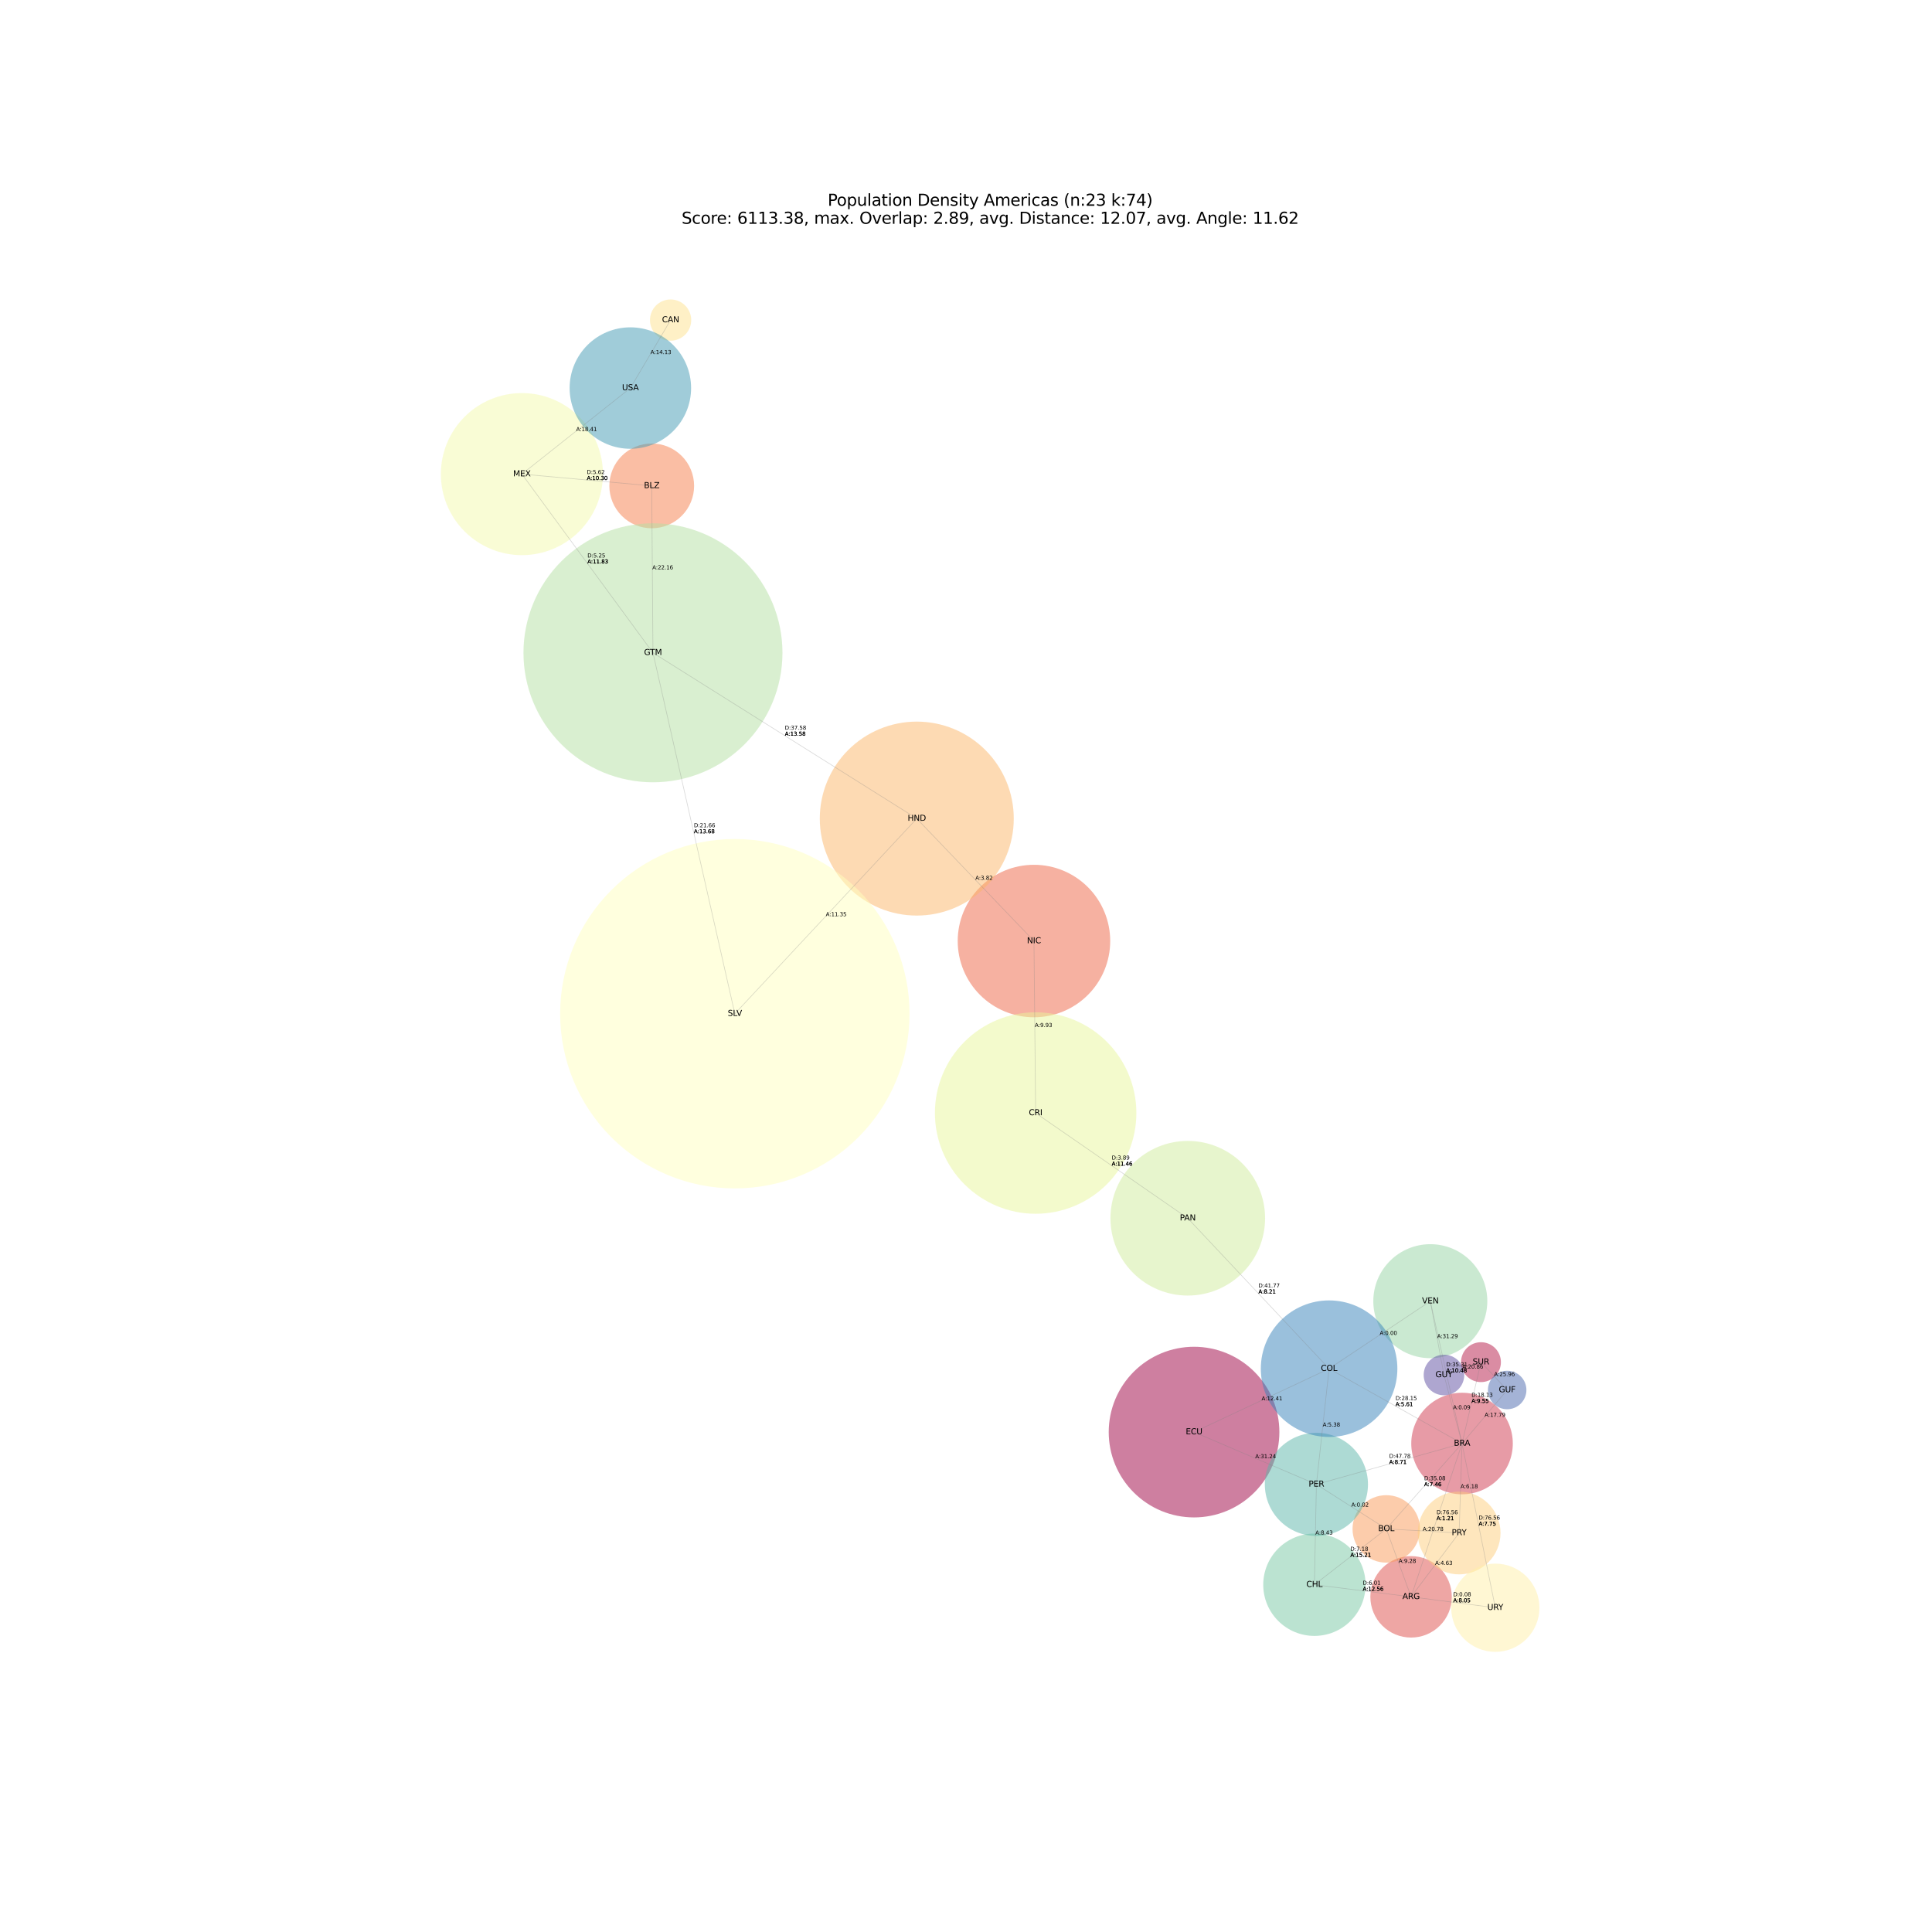 <?xml version="1.0" encoding="utf-8" standalone="no"?>
<!DOCTYPE svg PUBLIC "-//W3C//DTD SVG 1.1//EN"
  "http://www.w3.org/Graphics/SVG/1.1/DTD/svg11.dtd">
<svg xmlns:xlink="http://www.w3.org/1999/xlink" width="1440pt" height="1440pt" viewBox="0 0 1440 1440" xmlns="http://www.w3.org/2000/svg" version="1.1">
 <defs>
  <style type="text/css">*{stroke-linejoin: round; stroke-linecap: butt}</style>
 </defs>
 <g id="figure_1">
  <g id="patch_1">
   <path d="M 0 1440 
L 1440 1440 
L 1440 0 
L 0 0 
z
" style="fill: #ffffff"/>
  </g>
  <g id="axes_1">
   <g id="patch_2">
    <path d="M 889.974 1130.996 
C 906.84 1130.996 923.018 1124.295 934.944 1112.369 
C 946.87 1100.443 953.572 1084.265 953.572 1067.399 
C 953.572 1050.532 946.87 1034.355 934.944 1022.428 
C 923.018 1010.502 906.84 1003.801 889.974 1003.801 
C 873.108 1003.801 856.93 1010.502 845.004 1022.428 
C 833.077 1034.355 826.376 1050.532 826.376 1067.399 
C 826.376 1084.265 833.077 1100.443 845.004 1112.369 
C 856.93 1124.295 873.108 1130.996 889.974 1130.996 
z
" clip-path="url(#p58e82da090)" style="fill: #9e0142; opacity: 0.5"/>
   </g>
   <g id="patch_3">
    <path d="M 1103.827 1030.138 
C 1107.769 1030.138 1111.549 1028.572 1114.336 1025.785 
C 1117.124 1022.998 1118.69 1019.217 1118.69 1015.276 
C 1118.69 1011.334 1117.124 1007.553 1114.336 1004.766 
C 1111.549 1001.979 1107.769 1000.413 1103.827 1000.413 
C 1099.885 1000.413 1096.105 1001.979 1093.318 1004.766 
C 1090.531 1007.553 1088.965 1011.334 1088.965 1015.276 
C 1088.965 1019.217 1090.531 1022.998 1093.318 1025.785 
C 1096.105 1028.572 1099.885 1030.138 1103.827 1030.138 
z
" clip-path="url(#p58e82da090)" style="fill: #b61b48; opacity: 0.5"/>
   </g>
   <g id="patch_4">
    <path d="M 1089.714 1113.758 
C 1099.75 1113.758 1109.376 1109.771 1116.472 1102.674 
C 1123.569 1095.578 1127.556 1085.952 1127.556 1075.916 
C 1127.556 1065.88 1123.569 1056.254 1116.472 1049.158 
C 1109.376 1042.061 1099.75 1038.074 1089.714 1038.074 
C 1079.678 1038.074 1070.052 1042.061 1062.956 1049.158 
C 1055.86 1056.254 1051.872 1065.88 1051.872 1075.916 
C 1051.872 1085.952 1055.86 1095.578 1062.956 1102.674 
C 1070.052 1109.771 1079.678 1113.758 1089.714 1113.758 
z
" clip-path="url(#p58e82da090)" style="fill: #d0384e; opacity: 0.5"/>
   </g>
   <g id="patch_5">
    <path d="M 1051.742 1220.549 
C 1059.793 1220.549 1067.516 1217.35 1073.209 1211.657 
C 1078.902 1205.964 1082.101 1198.241 1082.101 1190.19 
C 1082.101 1182.139 1078.902 1174.416 1073.209 1168.723 
C 1067.516 1163.03 1059.793 1159.831 1051.742 1159.831 
C 1043.691 1159.831 1035.968 1163.03 1030.275 1168.723 
C 1024.582 1174.416 1021.383 1182.139 1021.383 1190.19 
C 1021.383 1198.241 1024.582 1205.964 1030.275 1211.657 
C 1035.968 1217.35 1043.691 1220.549 1051.742 1220.549 
z
" clip-path="url(#p58e82da090)" style="fill: #df4e4b; opacity: 0.5"/>
   </g>
   <g id="patch_6">
    <path d="M 770.654 758.222 
C 785.726 758.222 800.182 752.234 810.839 741.577 
C 821.496 730.92 827.484 716.464 827.484 701.392 
C 827.484 686.321 821.496 671.864 810.839 661.207 
C 800.182 650.55 785.726 644.562 770.654 644.562 
C 755.583 644.562 741.126 650.55 730.469 661.207 
C 719.812 671.864 713.824 686.321 713.824 701.392 
C 713.824 716.464 719.812 730.92 730.469 741.577 
C 741.126 752.234 755.583 758.222 770.654 758.222 
z
" clip-path="url(#p58e82da090)" style="fill: #ee6445; opacity: 0.5"/>
   </g>
   <g id="patch_7">
    <path d="M 485.762 393.74 
C 494.139 393.74 502.174 390.412 508.098 384.488 
C 514.022 378.564 517.35 370.529 517.35 362.151 
C 517.35 353.774 514.022 345.739 508.098 339.815 
C 502.174 333.891 494.139 330.563 485.762 330.563 
C 477.384 330.563 469.349 333.891 463.425 339.815 
C 457.501 345.739 454.173 353.774 454.173 362.151 
C 454.173 370.529 457.501 378.564 463.425 384.488 
C 469.349 390.412 477.384 393.74 485.762 393.74 
z
" clip-path="url(#p58e82da090)" style="fill: #f67f4b; opacity: 0.5"/>
   </g>
   <g id="patch_8">
    <path d="M 1033.246 1164.699 
C 1039.914 1164.699 1046.31 1162.049 1051.025 1157.334 
C 1055.74 1152.619 1058.39 1146.223 1058.39 1139.555 
C 1058.39 1132.886 1055.74 1126.49 1051.025 1121.775 
C 1046.31 1117.06 1039.914 1114.411 1033.246 1114.411 
C 1026.577 1114.411 1020.181 1117.06 1015.466 1121.775 
C 1010.751 1126.49 1008.102 1132.886 1008.102 1139.555 
C 1008.102 1146.223 1010.751 1152.619 1015.466 1157.334 
C 1020.181 1162.049 1026.577 1164.699 1033.246 1164.699 
z
" clip-path="url(#p58e82da090)" style="fill: #fa9b58; opacity: 0.5"/>
   </g>
   <g id="patch_9">
    <path d="M 683.315 682.415 
C 702.486 682.415 720.874 674.799 734.429 661.243 
C 747.985 647.688 755.601 629.3 755.601 610.129 
C 755.601 590.959 747.985 572.571 734.429 559.015 
C 720.874 545.459 702.486 537.843 683.315 537.843 
C 664.145 537.843 645.757 545.459 632.201 559.015 
C 618.645 572.571 611.029 590.959 611.029 610.129 
C 611.029 629.3 618.645 647.688 632.201 661.243 
C 645.757 674.799 664.145 682.415 683.315 682.415 
z
" clip-path="url(#p58e82da090)" style="fill: #fdb768; opacity: 0.5"/>
   </g>
   <g id="patch_10">
    <path d="M 1087.543 1173.451 
C 1095.727 1173.451 1103.576 1170.2 1109.362 1164.414 
C 1115.149 1158.627 1118.4 1150.778 1118.4 1142.595 
C 1118.4 1134.411 1115.149 1126.562 1109.362 1120.776 
C 1103.576 1114.989 1095.727 1111.738 1087.543 1111.738 
C 1079.36 1111.738 1071.511 1114.989 1065.724 1120.776 
C 1059.938 1126.562 1056.687 1134.411 1056.687 1142.595 
C 1056.687 1150.778 1059.938 1158.627 1065.724 1164.414 
C 1071.511 1170.2 1079.36 1173.451 1087.543 1173.451 
z
" clip-path="url(#p58e82da090)" style="fill: #fece7c; opacity: 0.5"/>
   </g>
   <g id="patch_11">
    <path d="M 499.826 253.933 
C 503.901 253.933 507.81 252.314 510.692 249.432 
C 513.574 246.551 515.193 242.642 515.193 238.566 
C 515.193 234.491 513.574 230.582 510.692 227.701 
C 507.81 224.819 503.901 223.2 499.826 223.2 
C 495.751 223.2 491.842 224.819 488.96 227.701 
C 486.079 230.582 484.46 234.491 484.46 238.566 
C 484.46 242.642 486.079 246.551 488.96 249.432 
C 491.842 252.314 495.751 253.933 499.826 253.933 
z
" clip-path="url(#p58e82da090)" style="fill: #fee28f; opacity: 0.5"/>
   </g>
   <g id="patch_12">
    <path d="M 1114.517 1231.2 
C 1123.239 1231.2 1131.605 1227.735 1137.772 1221.567 
C 1143.94 1215.4 1147.405 1207.034 1147.405 1198.312 
C 1147.405 1189.59 1143.94 1181.224 1137.772 1175.057 
C 1131.605 1168.889 1123.239 1165.424 1114.517 1165.424 
C 1105.795 1165.424 1097.429 1168.889 1091.262 1175.057 
C 1085.094 1181.224 1081.629 1189.59 1081.629 1198.312 
C 1081.629 1207.034 1085.094 1215.4 1091.262 1221.567 
C 1097.429 1227.735 1105.795 1231.2 1114.517 1231.2 
z
" clip-path="url(#p58e82da090)" style="fill: #fff1a8; opacity: 0.5"/>
   </g>
   <g id="patch_13">
    <path d="M 547.706 885.778 
C 582.239 885.778 615.362 872.058 639.781 847.639 
C 664.199 823.221 677.92 790.097 677.92 755.564 
C 677.92 721.031 664.199 687.908 639.781 663.489 
C 615.362 639.071 582.239 625.351 547.706 625.351 
C 513.173 625.351 480.05 639.071 455.631 663.489 
C 431.213 687.908 417.492 721.031 417.492 755.564 
C 417.492 790.097 431.213 823.221 455.631 847.639 
C 480.05 872.058 513.173 885.778 547.706 885.778 
z
" clip-path="url(#p58e82da090)" style="fill: #ffffbe; opacity: 0.5"/>
   </g>
   <g id="patch_14">
    <path d="M 388.998 413.774 
C 405.018 413.774 420.383 407.409 431.71 396.082 
C 443.037 384.754 449.402 369.389 449.402 353.37 
C 449.402 337.351 443.037 321.986 431.71 310.658 
C 420.383 299.331 405.018 292.967 388.998 292.967 
C 372.979 292.967 357.614 299.331 346.287 310.658 
C 334.959 321.986 328.595 337.351 328.595 353.37 
C 328.595 369.389 334.959 384.754 346.287 396.082 
C 357.614 407.409 372.979 413.774 388.998 413.774 
z
" clip-path="url(#p58e82da090)" style="fill: #f4faad; opacity: 0.5"/>
   </g>
   <g id="patch_15">
    <path d="M 771.908 904.665 
C 791.818 904.665 810.916 896.755 824.995 882.676 
C 839.074 868.597 846.985 849.499 846.985 829.588 
C 846.985 809.677 839.074 790.579 824.995 776.5 
C 810.916 762.421 791.818 754.51 771.908 754.51 
C 751.997 754.51 732.899 762.421 718.82 776.5 
C 704.741 790.579 696.83 809.677 696.83 829.588 
C 696.83 849.499 704.741 868.597 718.82 882.676 
C 732.899 896.755 751.997 904.665 771.908 904.665 
z
" clip-path="url(#p58e82da090)" style="fill: #e8f69b; opacity: 0.5"/>
   </g>
   <g id="patch_16">
    <path d="M 885.296 965.634 
C 900.579 965.634 915.239 959.562 926.045 948.755 
C 936.852 937.948 942.924 923.289 942.924 908.005 
C 942.924 892.722 936.852 878.063 926.045 867.256 
C 915.239 856.449 900.579 850.377 885.296 850.377 
C 870.013 850.377 855.353 856.449 844.547 867.256 
C 833.74 878.063 827.668 892.722 827.668 908.005 
C 827.668 923.289 833.74 937.948 844.547 948.755 
C 855.353 959.562 870.013 965.634 885.296 965.634 
z
" clip-path="url(#p58e82da090)" style="fill: #d1ed9c; opacity: 0.5"/>
   </g>
   <g id="patch_17">
    <path d="M 486.68 583.071 
C 512.277 583.071 536.829 572.901 554.929 554.802 
C 573.028 536.702 583.198 512.15 583.198 486.553 
C 583.198 460.957 573.028 436.405 554.929 418.305 
C 536.829 400.205 512.277 390.036 486.68 390.036 
C 461.084 390.036 436.532 400.205 418.432 418.305 
C 400.332 436.405 390.163 460.957 390.163 486.553 
C 390.163 512.15 400.332 536.702 418.432 554.802 
C 436.532 572.901 461.084 583.071 486.68 583.071 
z
" clip-path="url(#p58e82da090)" style="fill: #b5e1a2; opacity: 0.5"/>
   </g>
   <g id="patch_18">
    <path d="M 1066.072 1012.315 
C 1077.34 1012.315 1088.148 1007.838 1096.116 999.87 
C 1104.084 991.903 1108.561 981.095 1108.561 969.827 
C 1108.561 958.559 1104.084 947.751 1096.116 939.783 
C 1088.148 931.815 1077.34 927.339 1066.072 927.339 
C 1054.804 927.339 1043.996 931.815 1036.029 939.783 
C 1028.061 947.751 1023.584 958.559 1023.584 969.827 
C 1023.584 981.095 1028.061 991.903 1036.029 999.87 
C 1043.996 1007.838 1054.804 1012.315 1066.072 1012.315 
z
" clip-path="url(#p58e82da090)" style="fill: #97d5a4; opacity: 0.5"/>
   </g>
   <g id="patch_19">
    <path d="M 979.686 1219.314 
C 989.801 1219.314 999.504 1215.295 1006.657 1208.143 
C 1013.809 1200.99 1017.828 1191.287 1017.828 1181.172 
C 1017.828 1171.056 1013.809 1161.353 1006.657 1154.201 
C 999.504 1147.048 989.801 1143.029 979.686 1143.029 
C 969.57 1143.029 959.867 1147.048 952.715 1154.201 
C 945.562 1161.353 941.543 1171.056 941.543 1181.172 
C 941.543 1191.287 945.562 1200.99 952.715 1208.143 
C 959.867 1215.295 969.57 1219.314 979.686 1219.314 
z
" clip-path="url(#p58e82da090)" style="fill: #79c9a5; opacity: 0.5"/>
   </g>
   <g id="patch_20">
    <path d="M 981.172 1144.813 
C 991.366 1144.813 1001.145 1140.762 1008.353 1133.554 
C 1015.562 1126.345 1019.613 1116.567 1019.613 1106.372 
C 1019.613 1096.177 1015.562 1086.399 1008.353 1079.19 
C 1001.145 1071.981 991.366 1067.931 981.172 1067.931 
C 970.977 1067.931 961.198 1071.981 953.99 1079.19 
C 946.781 1086.399 942.731 1096.177 942.731 1106.372 
C 942.731 1116.567 946.781 1126.345 953.99 1133.554 
C 961.198 1140.762 970.977 1144.813 981.172 1144.813 
z
" clip-path="url(#p58e82da090)" style="fill: #5cb7aa; opacity: 0.5"/>
   </g>
   <g id="patch_21">
    <path d="M 469.835 334.502 
C 481.839 334.502 493.354 329.733 501.843 321.244 
C 510.331 312.756 515.101 301.241 515.101 289.237 
C 515.101 277.232 510.331 265.717 501.843 257.229 
C 493.354 248.74 481.839 243.971 469.835 243.971 
C 457.83 243.971 446.316 248.74 437.827 257.229 
C 429.339 265.717 424.569 277.232 424.569 289.237 
C 424.569 301.241 429.339 312.756 437.827 321.244 
C 446.316 329.733 457.83 334.502 469.835 334.502 
z
" clip-path="url(#p58e82da090)" style="fill: #439bb5; opacity: 0.5"/>
   </g>
   <g id="patch_22">
    <path d="M 990.629 1071.029 
C 1004.125 1071.029 1017.071 1065.667 1026.614 1056.123 
C 1036.157 1046.58 1041.519 1033.635 1041.519 1020.139 
C 1041.519 1006.642 1036.157 993.697 1026.614 984.154 
C 1017.071 974.611 1004.125 969.248 990.629 969.248 
C 977.133 969.248 964.188 974.611 954.644 984.154 
C 945.101 993.697 939.739 1006.642 939.739 1020.139 
C 939.739 1033.635 945.101 1046.58 954.644 1056.123 
C 964.188 1065.667 977.133 1071.029 990.629 1071.029 
z
" clip-path="url(#p58e82da090)" style="fill: #3682ba; opacity: 0.5"/>
   </g>
   <g id="patch_23">
    <path d="M 1123.358 1050.369 
C 1127.162 1050.369 1130.81 1048.858 1133.499 1046.168 
C 1136.188 1043.479 1137.699 1039.831 1137.699 1036.028 
C 1137.699 1032.224 1136.188 1028.576 1133.499 1025.887 
C 1130.81 1023.198 1127.162 1021.687 1123.358 1021.687 
C 1119.555 1021.687 1115.907 1023.198 1113.218 1025.887 
C 1110.529 1028.576 1109.018 1032.224 1109.018 1036.028 
C 1109.018 1039.831 1110.529 1043.479 1113.218 1046.168 
C 1115.907 1048.858 1119.555 1050.369 1123.358 1050.369 
z
" clip-path="url(#p58e82da090)" style="fill: #4b68ae; opacity: 0.5"/>
   </g>
   <g id="patch_24">
    <path d="M 1076.249 1039.951 
C 1080.258 1039.951 1084.103 1038.358 1086.938 1035.523 
C 1089.773 1032.688 1091.366 1028.843 1091.366 1024.834 
C 1091.366 1020.825 1089.773 1016.98 1086.938 1014.145 
C 1084.103 1011.31 1080.258 1009.717 1076.249 1009.717 
C 1072.24 1009.717 1068.395 1011.31 1065.56 1014.145 
C 1062.725 1016.98 1061.132 1020.825 1061.132 1024.834 
C 1061.132 1028.843 1062.725 1032.688 1065.56 1035.523 
C 1068.395 1038.358 1072.24 1039.951 1076.249 1039.951 
z
" clip-path="url(#p58e82da090)" style="fill: #5e4fa2; opacity: 0.5"/>
   </g>
   <g id="line2d_1">
    <path d="M 1051.742 1190.19 
L 1033.246 1139.555 
" clip-path="url(#p58e82da090)" style="fill: none; stroke: #808080; stroke-opacity: 0.3; stroke-width: 0.5; stroke-linecap: square"/>
   </g>
   <g id="line2d_2">
    <path d="M 1051.742 1190.19 
L 1089.714 1075.916 
" clip-path="url(#p58e82da090)" style="fill: none; stroke: #808080; stroke-opacity: 0.3; stroke-width: 0.5; stroke-linecap: square"/>
   </g>
   <g id="line2d_3">
    <path d="M 1051.742 1190.19 
L 979.686 1181.172 
" clip-path="url(#p58e82da090)" style="fill: none; stroke: #808080; stroke-opacity: 0.3; stroke-width: 0.5; stroke-linecap: square"/>
   </g>
   <g id="line2d_4">
    <path d="M 1051.742 1190.19 
L 1087.543 1142.595 
" clip-path="url(#p58e82da090)" style="fill: none; stroke: #808080; stroke-opacity: 0.3; stroke-width: 0.5; stroke-linecap: square"/>
   </g>
   <g id="line2d_5">
    <path d="M 1051.742 1190.19 
L 1114.517 1198.312 
" clip-path="url(#p58e82da090)" style="fill: none; stroke: #808080; stroke-opacity: 0.3; stroke-width: 0.5; stroke-linecap: square"/>
   </g>
   <g id="line2d_6">
    <path d="M 1033.246 1139.555 
L 1089.714 1075.916 
" clip-path="url(#p58e82da090)" style="fill: none; stroke: #808080; stroke-opacity: 0.3; stroke-width: 0.5; stroke-linecap: square"/>
   </g>
   <g id="line2d_7">
    <path d="M 1033.246 1139.555 
L 979.686 1181.172 
" clip-path="url(#p58e82da090)" style="fill: none; stroke: #808080; stroke-opacity: 0.3; stroke-width: 0.5; stroke-linecap: square"/>
   </g>
   <g id="line2d_8">
    <path d="M 1033.246 1139.555 
L 1087.543 1142.595 
" clip-path="url(#p58e82da090)" style="fill: none; stroke: #808080; stroke-opacity: 0.3; stroke-width: 0.5; stroke-linecap: square"/>
   </g>
   <g id="line2d_9">
    <path d="M 1033.246 1139.555 
L 981.172 1106.372 
" clip-path="url(#p58e82da090)" style="fill: none; stroke: #808080; stroke-opacity: 0.3; stroke-width: 0.5; stroke-linecap: square"/>
   </g>
   <g id="line2d_10">
    <path d="M 1089.714 1075.916 
L 990.629 1020.139 
" clip-path="url(#p58e82da090)" style="fill: none; stroke: #808080; stroke-opacity: 0.3; stroke-width: 0.5; stroke-linecap: square"/>
   </g>
   <g id="line2d_11">
    <path d="M 1089.714 1075.916 
L 1123.358 1036.028 
" clip-path="url(#p58e82da090)" style="fill: none; stroke: #808080; stroke-opacity: 0.3; stroke-width: 0.5; stroke-linecap: square"/>
   </g>
   <g id="line2d_12">
    <path d="M 1089.714 1075.916 
L 1076.249 1024.834 
" clip-path="url(#p58e82da090)" style="fill: none; stroke: #808080; stroke-opacity: 0.3; stroke-width: 0.5; stroke-linecap: square"/>
   </g>
   <g id="line2d_13">
    <path d="M 1089.714 1075.916 
L 1087.543 1142.595 
" clip-path="url(#p58e82da090)" style="fill: none; stroke: #808080; stroke-opacity: 0.3; stroke-width: 0.5; stroke-linecap: square"/>
   </g>
   <g id="line2d_14">
    <path d="M 1089.714 1075.916 
L 981.172 1106.372 
" clip-path="url(#p58e82da090)" style="fill: none; stroke: #808080; stroke-opacity: 0.3; stroke-width: 0.5; stroke-linecap: square"/>
   </g>
   <g id="line2d_15">
    <path d="M 1089.714 1075.916 
L 1103.827 1015.276 
" clip-path="url(#p58e82da090)" style="fill: none; stroke: #808080; stroke-opacity: 0.3; stroke-width: 0.5; stroke-linecap: square"/>
   </g>
   <g id="line2d_16">
    <path d="M 1089.714 1075.916 
L 1114.517 1198.312 
" clip-path="url(#p58e82da090)" style="fill: none; stroke: #808080; stroke-opacity: 0.3; stroke-width: 0.5; stroke-linecap: square"/>
   </g>
   <g id="line2d_17">
    <path d="M 1089.714 1075.916 
L 1066.072 969.827 
" clip-path="url(#p58e82da090)" style="fill: none; stroke: #808080; stroke-opacity: 0.3; stroke-width: 0.5; stroke-linecap: square"/>
   </g>
   <g id="line2d_18">
    <path d="M 485.762 362.151 
L 486.68 486.553 
" clip-path="url(#p58e82da090)" style="fill: none; stroke: #808080; stroke-opacity: 0.3; stroke-width: 0.5; stroke-linecap: square"/>
   </g>
   <g id="line2d_19">
    <path d="M 485.762 362.151 
L 388.998 353.37 
" clip-path="url(#p58e82da090)" style="fill: none; stroke: #808080; stroke-opacity: 0.3; stroke-width: 0.5; stroke-linecap: square"/>
   </g>
   <g id="line2d_20">
    <path d="M 499.826 238.566 
L 469.835 289.237 
" clip-path="url(#p58e82da090)" style="fill: none; stroke: #808080; stroke-opacity: 0.3; stroke-width: 0.5; stroke-linecap: square"/>
   </g>
   <g id="line2d_21">
    <path d="M 979.686 1181.172 
L 981.172 1106.372 
" clip-path="url(#p58e82da090)" style="fill: none; stroke: #808080; stroke-opacity: 0.3; stroke-width: 0.5; stroke-linecap: square"/>
   </g>
   <g id="line2d_22">
    <path d="M 990.629 1020.139 
L 889.974 1067.399 
" clip-path="url(#p58e82da090)" style="fill: none; stroke: #808080; stroke-opacity: 0.3; stroke-width: 0.5; stroke-linecap: square"/>
   </g>
   <g id="line2d_23">
    <path d="M 990.629 1020.139 
L 885.296 908.005 
" clip-path="url(#p58e82da090)" style="fill: none; stroke: #808080; stroke-opacity: 0.3; stroke-width: 0.5; stroke-linecap: square"/>
   </g>
   <g id="line2d_24">
    <path d="M 990.629 1020.139 
L 981.172 1106.372 
" clip-path="url(#p58e82da090)" style="fill: none; stroke: #808080; stroke-opacity: 0.3; stroke-width: 0.5; stroke-linecap: square"/>
   </g>
   <g id="line2d_25">
    <path d="M 990.629 1020.139 
L 1066.072 969.827 
" clip-path="url(#p58e82da090)" style="fill: none; stroke: #808080; stroke-opacity: 0.3; stroke-width: 0.5; stroke-linecap: square"/>
   </g>
   <g id="line2d_26">
    <path d="M 771.908 829.588 
L 770.654 701.392 
" clip-path="url(#p58e82da090)" style="fill: none; stroke: #808080; stroke-opacity: 0.3; stroke-width: 0.5; stroke-linecap: square"/>
   </g>
   <g id="line2d_27">
    <path d="M 771.908 829.588 
L 885.296 908.005 
" clip-path="url(#p58e82da090)" style="fill: none; stroke: #808080; stroke-opacity: 0.3; stroke-width: 0.5; stroke-linecap: square"/>
   </g>
   <g id="line2d_28">
    <path d="M 889.974 1067.399 
L 981.172 1106.372 
" clip-path="url(#p58e82da090)" style="fill: none; stroke: #808080; stroke-opacity: 0.3; stroke-width: 0.5; stroke-linecap: square"/>
   </g>
   <g id="line2d_29">
    <path d="M 1123.358 1036.028 
L 1103.827 1015.276 
" clip-path="url(#p58e82da090)" style="fill: none; stroke: #808080; stroke-opacity: 0.3; stroke-width: 0.5; stroke-linecap: square"/>
   </g>
   <g id="line2d_30">
    <path d="M 486.68 486.553 
L 547.706 755.564 
" clip-path="url(#p58e82da090)" style="fill: none; stroke: #808080; stroke-opacity: 0.3; stroke-width: 0.5; stroke-linecap: square"/>
   </g>
   <g id="line2d_31">
    <path d="M 486.68 486.553 
L 683.315 610.129 
" clip-path="url(#p58e82da090)" style="fill: none; stroke: #808080; stroke-opacity: 0.3; stroke-width: 0.5; stroke-linecap: square"/>
   </g>
   <g id="line2d_32">
    <path d="M 486.68 486.553 
L 388.998 353.37 
" clip-path="url(#p58e82da090)" style="fill: none; stroke: #808080; stroke-opacity: 0.3; stroke-width: 0.5; stroke-linecap: square"/>
   </g>
   <g id="line2d_33">
    <path d="M 1076.249 1024.834 
L 1103.827 1015.276 
" clip-path="url(#p58e82da090)" style="fill: none; stroke: #808080; stroke-opacity: 0.3; stroke-width: 0.5; stroke-linecap: square"/>
   </g>
   <g id="line2d_34">
    <path d="M 1076.249 1024.834 
L 1066.072 969.827 
" clip-path="url(#p58e82da090)" style="fill: none; stroke: #808080; stroke-opacity: 0.3; stroke-width: 0.5; stroke-linecap: square"/>
   </g>
   <g id="line2d_35">
    <path d="M 683.315 610.129 
L 547.706 755.564 
" clip-path="url(#p58e82da090)" style="fill: none; stroke: #808080; stroke-opacity: 0.3; stroke-width: 0.5; stroke-linecap: square"/>
   </g>
   <g id="line2d_36">
    <path d="M 683.315 610.129 
L 770.654 701.392 
" clip-path="url(#p58e82da090)" style="fill: none; stroke: #808080; stroke-opacity: 0.3; stroke-width: 0.5; stroke-linecap: square"/>
   </g>
   <g id="line2d_37">
    <path d="M 388.998 353.37 
L 469.835 289.237 
" clip-path="url(#p58e82da090)" style="fill: none; stroke: #808080; stroke-opacity: 0.3; stroke-width: 0.5; stroke-linecap: square"/>
   </g>
   <g id="text_1">
    <!-- ECU -->
    <g transform="translate(883.788 1069.054) scale(0.06 -0.06)">
     <defs>
      <path id="DejaVuSans-45" d="M 628 4666 
L 3578 4666 
L 3578 4134 
L 1259 4134 
L 1259 2753 
L 3481 2753 
L 3481 2222 
L 1259 2222 
L 1259 531 
L 3634 531 
L 3634 0 
L 628 0 
L 628 4666 
z
" transform="scale(0.016)"/>
      <path id="DejaVuSans-43" d="M 4122 4306 
L 4122 3641 
Q 3803 3938 3442 4084 
Q 3081 4231 2675 4231 
Q 1875 4231 1450 3742 
Q 1025 3253 1025 2328 
Q 1025 1406 1450 917 
Q 1875 428 2675 428 
Q 3081 428 3442 575 
Q 3803 722 4122 1019 
L 4122 359 
Q 3791 134 3420 21 
Q 3050 -91 2638 -91 
Q 1578 -91 968 557 
Q 359 1206 359 2328 
Q 359 3453 968 4101 
Q 1578 4750 2638 4750 
Q 3056 4750 3426 4639 
Q 3797 4528 4122 4306 
z
" transform="scale(0.016)"/>
      <path id="DejaVuSans-55" d="M 556 4666 
L 1191 4666 
L 1191 1831 
Q 1191 1081 1462 751 
Q 1734 422 2344 422 
Q 2950 422 3222 751 
Q 3494 1081 3494 1831 
L 3494 4666 
L 4128 4666 
L 4128 1753 
Q 4128 841 3676 375 
Q 3225 -91 2344 -91 
Q 1459 -91 1007 375 
Q 556 841 556 1753 
L 556 4666 
z
" transform="scale(0.016)"/>
     </defs>
     <use xlink:href="#DejaVuSans-45"/>
     <use xlink:href="#DejaVuSans-43" x="63.184"/>
     <use xlink:href="#DejaVuSans-55" x="133.008"/>
    </g>
   </g>
   <g id="text_2">
    <!-- SUR -->
    <g transform="translate(1097.642 1016.931) scale(0.06 -0.06)">
     <defs>
      <path id="DejaVuSans-53" d="M 3425 4513 
L 3425 3897 
Q 3066 4069 2747 4153 
Q 2428 4238 2131 4238 
Q 1616 4238 1336 4038 
Q 1056 3838 1056 3469 
Q 1056 3159 1242 3001 
Q 1428 2844 1947 2747 
L 2328 2669 
Q 3034 2534 3370 2195 
Q 3706 1856 3706 1288 
Q 3706 609 3251 259 
Q 2797 -91 1919 -91 
Q 1588 -91 1214 -16 
Q 841 59 441 206 
L 441 856 
Q 825 641 1194 531 
Q 1563 422 1919 422 
Q 2459 422 2753 634 
Q 3047 847 3047 1241 
Q 3047 1584 2836 1778 
Q 2625 1972 2144 2069 
L 1759 2144 
Q 1053 2284 737 2584 
Q 422 2884 422 3419 
Q 422 4038 858 4394 
Q 1294 4750 2059 4750 
Q 2388 4750 2728 4690 
Q 3069 4631 3425 4513 
z
" transform="scale(0.016)"/>
      <path id="DejaVuSans-52" d="M 2841 2188 
Q 3044 2119 3236 1894 
Q 3428 1669 3622 1275 
L 4263 0 
L 3584 0 
L 2988 1197 
Q 2756 1666 2539 1819 
Q 2322 1972 1947 1972 
L 1259 1972 
L 1259 0 
L 628 0 
L 628 4666 
L 2053 4666 
Q 2853 4666 3247 4331 
Q 3641 3997 3641 3322 
Q 3641 2881 3436 2590 
Q 3231 2300 2841 2188 
z
M 1259 4147 
L 1259 2491 
L 2053 2491 
Q 2509 2491 2742 2702 
Q 2975 2913 2975 3322 
Q 2975 3731 2742 3939 
Q 2509 4147 2053 4147 
L 1259 4147 
z
" transform="scale(0.016)"/>
     </defs>
     <use xlink:href="#DejaVuSans-53"/>
     <use xlink:href="#DejaVuSans-55" x="63.477"/>
     <use xlink:href="#DejaVuSans-52" x="136.67"/>
    </g>
   </g>
   <g id="text_3">
    <!-- BRA -->
    <g transform="translate(1083.639 1077.572) scale(0.06 -0.06)">
     <defs>
      <path id="DejaVuSans-42" d="M 1259 2228 
L 1259 519 
L 2272 519 
Q 2781 519 3026 730 
Q 3272 941 3272 1375 
Q 3272 1813 3026 2020 
Q 2781 2228 2272 2228 
L 1259 2228 
z
M 1259 4147 
L 1259 2741 
L 2194 2741 
Q 2656 2741 2882 2914 
Q 3109 3088 3109 3444 
Q 3109 3797 2882 3972 
Q 2656 4147 2194 4147 
L 1259 4147 
z
M 628 4666 
L 2241 4666 
Q 2963 4666 3353 4366 
Q 3744 4066 3744 3513 
Q 3744 3084 3544 2831 
Q 3344 2578 2956 2516 
Q 3422 2416 3680 2098 
Q 3938 1781 3938 1306 
Q 3938 681 3513 340 
Q 3088 0 2303 0 
L 628 0 
L 628 4666 
z
" transform="scale(0.016)"/>
      <path id="DejaVuSans-41" d="M 2188 4044 
L 1331 1722 
L 3047 1722 
L 2188 4044 
z
M 1831 4666 
L 2547 4666 
L 4325 0 
L 3669 0 
L 3244 1197 
L 1141 1197 
L 716 0 
L 50 0 
L 1831 4666 
z
" transform="scale(0.016)"/>
     </defs>
     <use xlink:href="#DejaVuSans-42"/>
     <use xlink:href="#DejaVuSans-52" x="68.604"/>
     <use xlink:href="#DejaVuSans-41" x="134.086"/>
    </g>
   </g>
   <g id="text_4">
    <!-- ARG -->
    <g transform="translate(1045.281 1191.845) scale(0.06 -0.06)">
     <defs>
      <path id="DejaVuSans-47" d="M 3809 666 
L 3809 1919 
L 2778 1919 
L 2778 2438 
L 4434 2438 
L 4434 434 
Q 4069 175 3628 42 
Q 3188 -91 2688 -91 
Q 1594 -91 976 548 
Q 359 1188 359 2328 
Q 359 3472 976 4111 
Q 1594 4750 2688 4750 
Q 3144 4750 3555 4637 
Q 3966 4525 4313 4306 
L 4313 3634 
Q 3963 3931 3569 4081 
Q 3175 4231 2741 4231 
Q 1884 4231 1454 3753 
Q 1025 3275 1025 2328 
Q 1025 1384 1454 906 
Q 1884 428 2741 428 
Q 3075 428 3337 486 
Q 3600 544 3809 666 
z
" transform="scale(0.016)"/>
     </defs>
     <use xlink:href="#DejaVuSans-41"/>
     <use xlink:href="#DejaVuSans-52" x="68.408"/>
     <use xlink:href="#DejaVuSans-47" x="137.891"/>
    </g>
   </g>
   <g id="text_5">
    <!-- NIC -->
    <g transform="translate(765.43 703.048) scale(0.06 -0.06)">
     <defs>
      <path id="DejaVuSans-4e" d="M 628 4666 
L 1478 4666 
L 3547 763 
L 3547 4666 
L 4159 4666 
L 4159 0 
L 3309 0 
L 1241 3903 
L 1241 0 
L 628 0 
L 628 4666 
z
" transform="scale(0.016)"/>
      <path id="DejaVuSans-49" d="M 628 4666 
L 1259 4666 
L 1259 0 
L 628 0 
L 628 4666 
z
" transform="scale(0.016)"/>
     </defs>
     <use xlink:href="#DejaVuSans-4e"/>
     <use xlink:href="#DejaVuSans-49" x="74.805"/>
     <use xlink:href="#DejaVuSans-43" x="104.297"/>
    </g>
   </g>
   <g id="text_6">
    <!-- BLZ -->
    <g transform="translate(479.977 363.807) scale(0.06 -0.06)">
     <defs>
      <path id="DejaVuSans-4c" d="M 628 4666 
L 1259 4666 
L 1259 531 
L 3531 531 
L 3531 0 
L 628 0 
L 628 4666 
z
" transform="scale(0.016)"/>
      <path id="DejaVuSans-5a" d="M 359 4666 
L 4025 4666 
L 4025 4184 
L 1075 531 
L 4097 531 
L 4097 0 
L 288 0 
L 288 481 
L 3238 4134 
L 359 4134 
L 359 4666 
z
" transform="scale(0.016)"/>
     </defs>
     <use xlink:href="#DejaVuSans-42"/>
     <use xlink:href="#DejaVuSans-4c" x="68.604"/>
     <use xlink:href="#DejaVuSans-5a" x="124.316"/>
    </g>
   </g>
   <g id="text_7">
    <!-- BOL -->
    <g transform="translate(1027.207 1141.21) scale(0.06 -0.06)">
     <defs>
      <path id="DejaVuSans-4f" d="M 2522 4238 
Q 1834 4238 1429 3725 
Q 1025 3213 1025 2328 
Q 1025 1447 1429 934 
Q 1834 422 2522 422 
Q 3209 422 3611 934 
Q 4013 1447 4013 2328 
Q 4013 3213 3611 3725 
Q 3209 4238 2522 4238 
z
M 2522 4750 
Q 3503 4750 4090 4092 
Q 4678 3434 4678 2328 
Q 4678 1225 4090 567 
Q 3503 -91 2522 -91 
Q 1538 -91 948 565 
Q 359 1222 359 2328 
Q 359 3434 948 4092 
Q 1538 4750 2522 4750 
z
" transform="scale(0.016)"/>
     </defs>
     <use xlink:href="#DejaVuSans-42"/>
     <use xlink:href="#DejaVuSans-4f" x="66.854"/>
     <use xlink:href="#DejaVuSans-4c" x="145.564"/>
    </g>
   </g>
   <g id="text_8">
    <!-- HND -->
    <g transform="translate(676.505 611.785) scale(0.06 -0.06)">
     <defs>
      <path id="DejaVuSans-48" d="M 628 4666 
L 1259 4666 
L 1259 2753 
L 3553 2753 
L 3553 4666 
L 4184 4666 
L 4184 0 
L 3553 0 
L 3553 2222 
L 1259 2222 
L 1259 0 
L 628 0 
L 628 4666 
z
" transform="scale(0.016)"/>
      <path id="DejaVuSans-44" d="M 1259 4147 
L 1259 519 
L 2022 519 
Q 2988 519 3436 956 
Q 3884 1394 3884 2338 
Q 3884 3275 3436 3711 
Q 2988 4147 2022 4147 
L 1259 4147 
z
M 628 4666 
L 1925 4666 
Q 3281 4666 3915 4102 
Q 4550 3538 4550 2338 
Q 4550 1131 3912 565 
Q 3275 0 1925 0 
L 628 0 
L 628 4666 
z
" transform="scale(0.016)"/>
     </defs>
     <use xlink:href="#DejaVuSans-48"/>
     <use xlink:href="#DejaVuSans-4e" x="75.195"/>
     <use xlink:href="#DejaVuSans-44" x="150"/>
    </g>
   </g>
   <g id="text_9">
    <!-- PRY -->
    <g transform="translate(1082.009 1144.25) scale(0.06 -0.06)">
     <defs>
      <path id="DejaVuSans-50" d="M 1259 4147 
L 1259 2394 
L 2053 2394 
Q 2494 2394 2734 2622 
Q 2975 2850 2975 3272 
Q 2975 3691 2734 3919 
Q 2494 4147 2053 4147 
L 1259 4147 
z
M 628 4666 
L 2053 4666 
Q 2838 4666 3239 4311 
Q 3641 3956 3641 3272 
Q 3641 2581 3239 2228 
Q 2838 1875 2053 1875 
L 1259 1875 
L 1259 0 
L 628 0 
L 628 4666 
z
" transform="scale(0.016)"/>
      <path id="DejaVuSans-59" d="M -13 4666 
L 666 4666 
L 1959 2747 
L 3244 4666 
L 3922 4666 
L 2272 2222 
L 2272 0 
L 1638 0 
L 1638 2222 
L -13 4666 
z
" transform="scale(0.016)"/>
     </defs>
     <use xlink:href="#DejaVuSans-50"/>
     <use xlink:href="#DejaVuSans-52" x="60.303"/>
     <use xlink:href="#DejaVuSans-59" x="123.41"/>
    </g>
   </g>
   <g id="text_10">
    <!-- CAN -->
    <g transform="translate(493.435 240.222) scale(0.06 -0.06)">
     <use xlink:href="#DejaVuSans-43"/>
     <use xlink:href="#DejaVuSans-41" x="69.824"/>
     <use xlink:href="#DejaVuSans-4e" x="138.232"/>
    </g>
   </g>
   <g id="text_11">
    <!-- URY -->
    <g transform="translate(1108.596 1199.968) scale(0.06 -0.06)">
     <use xlink:href="#DejaVuSans-55"/>
     <use xlink:href="#DejaVuSans-52" x="73.193"/>
     <use xlink:href="#DejaVuSans-59" x="136.301"/>
    </g>
   </g>
   <g id="text_12">
    <!-- SLV -->
    <g transform="translate(542.408 757.22) scale(0.06 -0.06)">
     <defs>
      <path id="DejaVuSans-56" d="M 1831 0 
L 50 4666 
L 709 4666 
L 2188 738 
L 3669 4666 
L 4325 4666 
L 2547 0 
L 1831 0 
z
" transform="scale(0.016)"/>
     </defs>
     <use xlink:href="#DejaVuSans-53"/>
     <use xlink:href="#DejaVuSans-4c" x="63.477"/>
     <use xlink:href="#DejaVuSans-56" x="108.189"/>
    </g>
   </g>
   <g id="text_13">
    <!-- MEX -->
    <g transform="translate(382.459 355.026) scale(0.06 -0.06)">
     <defs>
      <path id="DejaVuSans-4d" d="M 628 4666 
L 1569 4666 
L 2759 1491 
L 3956 4666 
L 4897 4666 
L 4897 0 
L 4281 0 
L 4281 4097 
L 3078 897 
L 2444 897 
L 1241 4097 
L 1241 0 
L 628 0 
L 628 4666 
z
" transform="scale(0.016)"/>
      <path id="DejaVuSans-58" d="M 403 4666 
L 1081 4666 
L 2241 2931 
L 3406 4666 
L 4084 4666 
L 2584 2425 
L 4184 0 
L 3506 0 
L 2194 1984 
L 872 0 
L 191 0 
L 1856 2491 
L 403 4666 
z
" transform="scale(0.016)"/>
     </defs>
     <use xlink:href="#DejaVuSans-4d"/>
     <use xlink:href="#DejaVuSans-45" x="86.279"/>
     <use xlink:href="#DejaVuSans-58" x="149.463"/>
    </g>
   </g>
   <g id="text_14">
    <!-- CRI -->
    <g transform="translate(766.843 831.243) scale(0.06 -0.06)">
     <use xlink:href="#DejaVuSans-43"/>
     <use xlink:href="#DejaVuSans-52" x="69.824"/>
     <use xlink:href="#DejaVuSans-49" x="139.307"/>
    </g>
   </g>
   <g id="text_15">
    <!-- PAN -->
    <g transform="translate(879.382 909.661) scale(0.06 -0.06)">
     <use xlink:href="#DejaVuSans-50"/>
     <use xlink:href="#DejaVuSans-41" x="53.928"/>
     <use xlink:href="#DejaVuSans-4e" x="122.336"/>
    </g>
   </g>
   <g id="text_16">
    <!-- GTM -->
    <g transform="translate(480.044 488.209) scale(0.06 -0.06)">
     <defs>
      <path id="DejaVuSans-54" d="M -19 4666 
L 3928 4666 
L 3928 4134 
L 2272 4134 
L 2272 0 
L 1638 0 
L 1638 4134 
L -19 4134 
L -19 4666 
z
" transform="scale(0.016)"/>
     </defs>
     <use xlink:href="#DejaVuSans-47"/>
     <use xlink:href="#DejaVuSans-54" x="73.865"/>
     <use xlink:href="#DejaVuSans-4d" x="134.949"/>
    </g>
   </g>
   <g id="text_17">
    <!-- VEN -->
    <g transform="translate(1059.88 971.482) scale(0.06 -0.06)">
     <use xlink:href="#DejaVuSans-56"/>
     <use xlink:href="#DejaVuSans-45" x="68.408"/>
     <use xlink:href="#DejaVuSans-4e" x="131.592"/>
    </g>
   </g>
   <g id="text_18">
    <!-- CHL -->
    <g transform="translate(973.663 1182.827) scale(0.06 -0.06)">
     <use xlink:href="#DejaVuSans-43"/>
     <use xlink:href="#DejaVuSans-48" x="69.824"/>
     <use xlink:href="#DejaVuSans-4c" x="145.02"/>
    </g>
   </g>
   <g id="text_19">
    <!-- PER -->
    <g transform="translate(975.382 1108.027) scale(0.06 -0.06)">
     <use xlink:href="#DejaVuSans-50"/>
     <use xlink:href="#DejaVuSans-45" x="60.303"/>
     <use xlink:href="#DejaVuSans-52" x="123.486"/>
    </g>
   </g>
   <g id="text_20">
    <!-- USA -->
    <g transform="translate(463.626 290.892) scale(0.06 -0.06)">
     <use xlink:href="#DejaVuSans-55"/>
     <use xlink:href="#DejaVuSans-53" x="73.193"/>
     <use xlink:href="#DejaVuSans-41" x="138.545"/>
    </g>
   </g>
   <g id="text_21">
    <!-- COL -->
    <g transform="translate(984.501 1021.794) scale(0.06 -0.06)">
     <use xlink:href="#DejaVuSans-43"/>
     <use xlink:href="#DejaVuSans-4f" x="69.824"/>
     <use xlink:href="#DejaVuSans-4c" x="148.535"/>
    </g>
   </g>
   <g id="text_22">
    <!-- GUF -->
    <g transform="translate(1117.113 1037.683) scale(0.06 -0.06)">
     <defs>
      <path id="DejaVuSans-46" d="M 628 4666 
L 3309 4666 
L 3309 4134 
L 1259 4134 
L 1259 2759 
L 3109 2759 
L 3109 2228 
L 1259 2228 
L 1259 0 
L 628 0 
L 628 4666 
z
" transform="scale(0.016)"/>
     </defs>
     <use xlink:href="#DejaVuSans-47"/>
     <use xlink:href="#DejaVuSans-55" x="77.49"/>
     <use xlink:href="#DejaVuSans-46" x="150.684"/>
    </g>
   </g>
   <g id="text_23">
    <!-- GUY -->
    <g transform="translate(1069.897 1026.49) scale(0.06 -0.06)">
     <use xlink:href="#DejaVuSans-47"/>
     <use xlink:href="#DejaVuSans-55" x="77.49"/>
     <use xlink:href="#DejaVuSans-59" x="150.684"/>
    </g>
   </g>
   <g id="text_24">
    <!-- A:9.28 -->
    <g transform="translate(1042.494 1164.872) scale(0.04 -0.04)">
     <defs>
      <path id="DejaVuSans-3a" d="M 750 794 
L 1409 794 
L 1409 0 
L 750 0 
L 750 794 
z
M 750 3309 
L 1409 3309 
L 1409 2516 
L 750 2516 
L 750 3309 
z
" transform="scale(0.016)"/>
      <path id="DejaVuSans-39" d="M 703 97 
L 703 672 
Q 941 559 1184 500 
Q 1428 441 1663 441 
Q 2288 441 2617 861 
Q 2947 1281 2994 2138 
Q 2813 1869 2534 1725 
Q 2256 1581 1919 1581 
Q 1219 1581 811 2004 
Q 403 2428 403 3163 
Q 403 3881 828 4315 
Q 1253 4750 1959 4750 
Q 2769 4750 3195 4129 
Q 3622 3509 3622 2328 
Q 3622 1225 3098 567 
Q 2575 -91 1691 -91 
Q 1453 -91 1209 -44 
Q 966 3 703 97 
z
M 1959 2075 
Q 2384 2075 2632 2365 
Q 2881 2656 2881 3163 
Q 2881 3666 2632 3958 
Q 2384 4250 1959 4250 
Q 1534 4250 1286 3958 
Q 1038 3666 1038 3163 
Q 1038 2656 1286 2365 
Q 1534 2075 1959 2075 
z
" transform="scale(0.016)"/>
      <path id="DejaVuSans-2e" d="M 684 794 
L 1344 794 
L 1344 0 
L 684 0 
L 684 794 
z
" transform="scale(0.016)"/>
      <path id="DejaVuSans-32" d="M 1228 531 
L 3431 531 
L 3431 0 
L 469 0 
L 469 531 
Q 828 903 1448 1529 
Q 2069 2156 2228 2338 
Q 2531 2678 2651 2914 
Q 2772 3150 2772 3378 
Q 2772 3750 2511 3984 
Q 2250 4219 1831 4219 
Q 1534 4219 1204 4116 
Q 875 4013 500 3803 
L 500 4441 
Q 881 4594 1212 4672 
Q 1544 4750 1819 4750 
Q 2544 4750 2975 4387 
Q 3406 4025 3406 3419 
Q 3406 3131 3298 2873 
Q 3191 2616 2906 2266 
Q 2828 2175 2409 1742 
Q 1991 1309 1228 531 
z
" transform="scale(0.016)"/>
      <path id="DejaVuSans-38" d="M 2034 2216 
Q 1584 2216 1326 1975 
Q 1069 1734 1069 1313 
Q 1069 891 1326 650 
Q 1584 409 2034 409 
Q 2484 409 2743 651 
Q 3003 894 3003 1313 
Q 3003 1734 2745 1975 
Q 2488 2216 2034 2216 
z
M 1403 2484 
Q 997 2584 770 2862 
Q 544 3141 544 3541 
Q 544 4100 942 4425 
Q 1341 4750 2034 4750 
Q 2731 4750 3128 4425 
Q 3525 4100 3525 3541 
Q 3525 3141 3298 2862 
Q 3072 2584 2669 2484 
Q 3125 2378 3379 2068 
Q 3634 1759 3634 1313 
Q 3634 634 3220 271 
Q 2806 -91 2034 -91 
Q 1263 -91 848 271 
Q 434 634 434 1313 
Q 434 1759 690 2068 
Q 947 2378 1403 2484 
z
M 1172 3481 
Q 1172 3119 1398 2916 
Q 1625 2713 2034 2713 
Q 2441 2713 2670 2916 
Q 2900 3119 2900 3481 
Q 2900 3844 2670 4047 
Q 2441 4250 2034 4250 
Q 1625 4250 1398 4047 
Q 1172 3844 1172 3481 
z
" transform="scale(0.016)"/>
     </defs>
     <use xlink:href="#DejaVuSans-41"/>
     <use xlink:href="#DejaVuSans-3a" x="66.658"/>
     <use xlink:href="#DejaVuSans-39" x="100.35"/>
     <use xlink:href="#DejaVuSans-2e" x="163.973"/>
     <use xlink:href="#DejaVuSans-32" x="195.76"/>
     <use xlink:href="#DejaVuSans-38" x="259.383"/>
    </g>
   </g>
   <g id="text_25">
    <!-- D:76.56 -->
    <g transform="translate(1070.728 1128.574) scale(0.04 -0.04)">
     <defs>
      <path id="DejaVuSans-37" d="M 525 4666 
L 3525 4666 
L 3525 4397 
L 1831 0 
L 1172 0 
L 2766 4134 
L 525 4134 
L 525 4666 
z
" transform="scale(0.016)"/>
      <path id="DejaVuSans-36" d="M 2113 2584 
Q 1688 2584 1439 2293 
Q 1191 2003 1191 1497 
Q 1191 994 1439 701 
Q 1688 409 2113 409 
Q 2538 409 2786 701 
Q 3034 994 3034 1497 
Q 3034 2003 2786 2293 
Q 2538 2584 2113 2584 
z
M 3366 4563 
L 3366 3988 
Q 3128 4100 2886 4159 
Q 2644 4219 2406 4219 
Q 1781 4219 1451 3797 
Q 1122 3375 1075 2522 
Q 1259 2794 1537 2939 
Q 1816 3084 2150 3084 
Q 2853 3084 3261 2657 
Q 3669 2231 3669 1497 
Q 3669 778 3244 343 
Q 2819 -91 2113 -91 
Q 1303 -91 875 529 
Q 447 1150 447 2328 
Q 447 3434 972 4092 
Q 1497 4750 2381 4750 
Q 2619 4750 2861 4703 
Q 3103 4656 3366 4563 
z
" transform="scale(0.016)"/>
      <path id="DejaVuSans-35" d="M 691 4666 
L 3169 4666 
L 3169 4134 
L 1269 4134 
L 1269 2991 
Q 1406 3038 1543 3061 
Q 1681 3084 1819 3084 
Q 2600 3084 3056 2656 
Q 3513 2228 3513 1497 
Q 3513 744 3044 326 
Q 2575 -91 1722 -91 
Q 1428 -91 1123 -41 
Q 819 9 494 109 
L 494 744 
Q 775 591 1075 516 
Q 1375 441 1709 441 
Q 2250 441 2565 725 
Q 2881 1009 2881 1497 
Q 2881 1984 2565 2268 
Q 2250 2553 1709 2553 
Q 1456 2553 1204 2497 
Q 953 2441 691 2322 
L 691 4666 
z
" transform="scale(0.016)"/>
     </defs>
     <use xlink:href="#DejaVuSans-44"/>
     <use xlink:href="#DejaVuSans-3a" x="77.002"/>
     <use xlink:href="#DejaVuSans-37" x="110.693"/>
     <use xlink:href="#DejaVuSans-36" x="174.316"/>
     <use xlink:href="#DejaVuSans-2e" x="237.939"/>
     <use xlink:href="#DejaVuSans-35" x="269.727"/>
     <use xlink:href="#DejaVuSans-36" x="333.35"/>
    </g>
    <!-- A:1.21 -->
    <g transform="translate(1070.728 1133.053) scale(0.04 -0.04)">
     <defs>
      <path id="DejaVuSans-31" d="M 794 531 
L 1825 531 
L 1825 4091 
L 703 3866 
L 703 4441 
L 1819 4666 
L 2450 4666 
L 2450 531 
L 3481 531 
L 3481 0 
L 794 0 
L 794 531 
z
" transform="scale(0.016)"/>
     </defs>
     <use xlink:href="#DejaVuSans-41"/>
     <use xlink:href="#DejaVuSans-3a" x="66.658"/>
     <use xlink:href="#DejaVuSans-31" x="100.35"/>
     <use xlink:href="#DejaVuSans-2e" x="163.973"/>
     <use xlink:href="#DejaVuSans-32" x="195.76"/>
     <use xlink:href="#DejaVuSans-31" x="259.383"/>
    </g>
   </g>
   <g id="text_26">
    <!-- A:1.21 -->
    <g transform="translate(1070.728 1133.053) scale(0.04 -0.04)">
     <use xlink:href="#DejaVuSans-41"/>
     <use xlink:href="#DejaVuSans-3a" x="66.658"/>
     <use xlink:href="#DejaVuSans-31" x="100.35"/>
     <use xlink:href="#DejaVuSans-2e" x="163.973"/>
     <use xlink:href="#DejaVuSans-32" x="195.76"/>
     <use xlink:href="#DejaVuSans-31" x="259.383"/>
    </g>
   </g>
   <g id="text_27">
    <!-- D:6.01 -->
    <g transform="translate(1015.714 1181.202) scale(0.04 -0.04)">
     <defs>
      <path id="DejaVuSans-30" d="M 2034 4250 
Q 1547 4250 1301 3770 
Q 1056 3291 1056 2328 
Q 1056 1369 1301 889 
Q 1547 409 2034 409 
Q 2525 409 2770 889 
Q 3016 1369 3016 2328 
Q 3016 3291 2770 3770 
Q 2525 4250 2034 4250 
z
M 2034 4750 
Q 2819 4750 3233 4129 
Q 3647 3509 3647 2328 
Q 3647 1150 3233 529 
Q 2819 -91 2034 -91 
Q 1250 -91 836 529 
Q 422 1150 422 2328 
Q 422 3509 836 4129 
Q 1250 4750 2034 4750 
z
" transform="scale(0.016)"/>
     </defs>
     <use xlink:href="#DejaVuSans-44"/>
     <use xlink:href="#DejaVuSans-3a" x="77.002"/>
     <use xlink:href="#DejaVuSans-36" x="110.693"/>
     <use xlink:href="#DejaVuSans-2e" x="174.316"/>
     <use xlink:href="#DejaVuSans-30" x="206.104"/>
     <use xlink:href="#DejaVuSans-31" x="269.727"/>
    </g>
    <!-- A:12.56 -->
    <g transform="translate(1015.714 1185.681) scale(0.04 -0.04)">
     <use xlink:href="#DejaVuSans-41"/>
     <use xlink:href="#DejaVuSans-3a" x="66.658"/>
     <use xlink:href="#DejaVuSans-31" x="100.35"/>
     <use xlink:href="#DejaVuSans-32" x="163.973"/>
     <use xlink:href="#DejaVuSans-2e" x="227.596"/>
     <use xlink:href="#DejaVuSans-35" x="259.383"/>
     <use xlink:href="#DejaVuSans-36" x="323.006"/>
    </g>
   </g>
   <g id="text_28">
    <!-- A:12.56 -->
    <g transform="translate(1015.714 1185.681) scale(0.04 -0.04)">
     <use xlink:href="#DejaVuSans-41"/>
     <use xlink:href="#DejaVuSans-3a" x="66.658"/>
     <use xlink:href="#DejaVuSans-31" x="100.35"/>
     <use xlink:href="#DejaVuSans-32" x="163.973"/>
     <use xlink:href="#DejaVuSans-2e" x="227.596"/>
     <use xlink:href="#DejaVuSans-35" x="259.383"/>
     <use xlink:href="#DejaVuSans-36" x="323.006"/>
    </g>
   </g>
   <g id="text_29">
    <!-- A:4.63 -->
    <g transform="translate(1069.643 1166.392) scale(0.04 -0.04)">
     <defs>
      <path id="DejaVuSans-34" d="M 2419 4116 
L 825 1625 
L 2419 1625 
L 2419 4116 
z
M 2253 4666 
L 3047 4666 
L 3047 1625 
L 3713 1625 
L 3713 1100 
L 3047 1100 
L 3047 0 
L 2419 0 
L 2419 1100 
L 313 1100 
L 313 1709 
L 2253 4666 
z
" transform="scale(0.016)"/>
      <path id="DejaVuSans-33" d="M 2597 2516 
Q 3050 2419 3304 2112 
Q 3559 1806 3559 1356 
Q 3559 666 3084 287 
Q 2609 -91 1734 -91 
Q 1441 -91 1130 -33 
Q 819 25 488 141 
L 488 750 
Q 750 597 1062 519 
Q 1375 441 1716 441 
Q 2309 441 2620 675 
Q 2931 909 2931 1356 
Q 2931 1769 2642 2001 
Q 2353 2234 1838 2234 
L 1294 2234 
L 1294 2753 
L 1863 2753 
Q 2328 2753 2575 2939 
Q 2822 3125 2822 3475 
Q 2822 3834 2567 4026 
Q 2313 4219 1838 4219 
Q 1578 4219 1281 4162 
Q 984 4106 628 3988 
L 628 4550 
Q 988 4650 1302 4700 
Q 1616 4750 1894 4750 
Q 2613 4750 3031 4423 
Q 3450 4097 3450 3541 
Q 3450 3153 3228 2886 
Q 3006 2619 2597 2516 
z
" transform="scale(0.016)"/>
     </defs>
     <use xlink:href="#DejaVuSans-41"/>
     <use xlink:href="#DejaVuSans-3a" x="66.658"/>
     <use xlink:href="#DejaVuSans-34" x="100.35"/>
     <use xlink:href="#DejaVuSans-2e" x="163.973"/>
     <use xlink:href="#DejaVuSans-36" x="195.76"/>
     <use xlink:href="#DejaVuSans-33" x="259.383"/>
    </g>
   </g>
   <g id="text_30">
    <!-- D:0.08 -->
    <g transform="translate(1083.13 1189.772) scale(0.04 -0.04)">
     <use xlink:href="#DejaVuSans-44"/>
     <use xlink:href="#DejaVuSans-3a" x="77.002"/>
     <use xlink:href="#DejaVuSans-30" x="110.693"/>
     <use xlink:href="#DejaVuSans-2e" x="174.316"/>
     <use xlink:href="#DejaVuSans-30" x="206.104"/>
     <use xlink:href="#DejaVuSans-38" x="269.727"/>
    </g>
    <!-- A:8.05 -->
    <g transform="translate(1083.13 1194.251) scale(0.04 -0.04)">
     <use xlink:href="#DejaVuSans-41"/>
     <use xlink:href="#DejaVuSans-3a" x="66.658"/>
     <use xlink:href="#DejaVuSans-38" x="100.35"/>
     <use xlink:href="#DejaVuSans-2e" x="163.973"/>
     <use xlink:href="#DejaVuSans-30" x="195.76"/>
     <use xlink:href="#DejaVuSans-35" x="259.383"/>
    </g>
   </g>
   <g id="text_31">
    <!-- A:8.05 -->
    <g transform="translate(1083.13 1194.251) scale(0.04 -0.04)">
     <use xlink:href="#DejaVuSans-41"/>
     <use xlink:href="#DejaVuSans-3a" x="66.658"/>
     <use xlink:href="#DejaVuSans-38" x="100.35"/>
     <use xlink:href="#DejaVuSans-2e" x="163.973"/>
     <use xlink:href="#DejaVuSans-30" x="195.76"/>
     <use xlink:href="#DejaVuSans-35" x="259.383"/>
    </g>
   </g>
   <g id="text_32">
    <!-- D:35.08 -->
    <g transform="translate(1061.48 1103.256) scale(0.04 -0.04)">
     <use xlink:href="#DejaVuSans-44"/>
     <use xlink:href="#DejaVuSans-3a" x="77.002"/>
     <use xlink:href="#DejaVuSans-33" x="110.693"/>
     <use xlink:href="#DejaVuSans-35" x="174.316"/>
     <use xlink:href="#DejaVuSans-2e" x="237.939"/>
     <use xlink:href="#DejaVuSans-30" x="269.727"/>
     <use xlink:href="#DejaVuSans-38" x="333.35"/>
    </g>
    <!-- A:7.46 -->
    <g transform="translate(1061.48 1107.735) scale(0.04 -0.04)">
     <use xlink:href="#DejaVuSans-41"/>
     <use xlink:href="#DejaVuSans-3a" x="66.658"/>
     <use xlink:href="#DejaVuSans-37" x="100.35"/>
     <use xlink:href="#DejaVuSans-2e" x="163.973"/>
     <use xlink:href="#DejaVuSans-34" x="195.76"/>
     <use xlink:href="#DejaVuSans-36" x="259.383"/>
    </g>
   </g>
   <g id="text_33">
    <!-- A:7.46 -->
    <g transform="translate(1061.48 1107.735) scale(0.04 -0.04)">
     <use xlink:href="#DejaVuSans-41"/>
     <use xlink:href="#DejaVuSans-3a" x="66.658"/>
     <use xlink:href="#DejaVuSans-37" x="100.35"/>
     <use xlink:href="#DejaVuSans-2e" x="163.973"/>
     <use xlink:href="#DejaVuSans-34" x="195.76"/>
     <use xlink:href="#DejaVuSans-36" x="259.383"/>
    </g>
   </g>
   <g id="text_34">
    <!-- D:7.18 -->
    <g transform="translate(1006.466 1155.884) scale(0.04 -0.04)">
     <use xlink:href="#DejaVuSans-44"/>
     <use xlink:href="#DejaVuSans-3a" x="77.002"/>
     <use xlink:href="#DejaVuSans-37" x="110.693"/>
     <use xlink:href="#DejaVuSans-2e" x="174.316"/>
     <use xlink:href="#DejaVuSans-31" x="206.104"/>
     <use xlink:href="#DejaVuSans-38" x="269.727"/>
    </g>
    <!-- A:15.21 -->
    <g transform="translate(1006.466 1160.363) scale(0.04 -0.04)">
     <use xlink:href="#DejaVuSans-41"/>
     <use xlink:href="#DejaVuSans-3a" x="66.658"/>
     <use xlink:href="#DejaVuSans-31" x="100.35"/>
     <use xlink:href="#DejaVuSans-35" x="163.973"/>
     <use xlink:href="#DejaVuSans-2e" x="227.596"/>
     <use xlink:href="#DejaVuSans-32" x="259.383"/>
     <use xlink:href="#DejaVuSans-31" x="323.006"/>
    </g>
   </g>
   <g id="text_35">
    <!-- A:15.21 -->
    <g transform="translate(1006.466 1160.363) scale(0.04 -0.04)">
     <use xlink:href="#DejaVuSans-41"/>
     <use xlink:href="#DejaVuSans-3a" x="66.658"/>
     <use xlink:href="#DejaVuSans-31" x="100.35"/>
     <use xlink:href="#DejaVuSans-35" x="163.973"/>
     <use xlink:href="#DejaVuSans-2e" x="227.596"/>
     <use xlink:href="#DejaVuSans-32" x="259.383"/>
     <use xlink:href="#DejaVuSans-31" x="323.006"/>
    </g>
   </g>
   <g id="text_36">
    <!-- A:20.78 -->
    <g transform="translate(1060.395 1141.075) scale(0.04 -0.04)">
     <use xlink:href="#DejaVuSans-41"/>
     <use xlink:href="#DejaVuSans-3a" x="66.658"/>
     <use xlink:href="#DejaVuSans-32" x="100.35"/>
     <use xlink:href="#DejaVuSans-30" x="163.973"/>
     <use xlink:href="#DejaVuSans-2e" x="227.596"/>
     <use xlink:href="#DejaVuSans-37" x="259.383"/>
     <use xlink:href="#DejaVuSans-38" x="323.006"/>
    </g>
   </g>
   <g id="text_37">
    <!-- A:0.02 -->
    <g transform="translate(1007.209 1122.963) scale(0.04 -0.04)">
     <use xlink:href="#DejaVuSans-41"/>
     <use xlink:href="#DejaVuSans-3a" x="66.658"/>
     <use xlink:href="#DejaVuSans-30" x="100.35"/>
     <use xlink:href="#DejaVuSans-2e" x="163.973"/>
     <use xlink:href="#DejaVuSans-30" x="195.76"/>
     <use xlink:href="#DejaVuSans-32" x="259.383"/>
    </g>
   </g>
   <g id="text_38">
    <!-- D:28.15 -->
    <g transform="translate(1040.172 1043.548) scale(0.04 -0.04)">
     <use xlink:href="#DejaVuSans-44"/>
     <use xlink:href="#DejaVuSans-3a" x="77.002"/>
     <use xlink:href="#DejaVuSans-32" x="110.693"/>
     <use xlink:href="#DejaVuSans-38" x="174.316"/>
     <use xlink:href="#DejaVuSans-2e" x="237.939"/>
     <use xlink:href="#DejaVuSans-31" x="269.727"/>
     <use xlink:href="#DejaVuSans-35" x="333.35"/>
    </g>
    <!-- A:5.61 -->
    <g transform="translate(1040.172 1048.027) scale(0.04 -0.04)">
     <use xlink:href="#DejaVuSans-41"/>
     <use xlink:href="#DejaVuSans-3a" x="66.658"/>
     <use xlink:href="#DejaVuSans-35" x="100.35"/>
     <use xlink:href="#DejaVuSans-2e" x="163.973"/>
     <use xlink:href="#DejaVuSans-36" x="195.76"/>
     <use xlink:href="#DejaVuSans-31" x="259.383"/>
    </g>
   </g>
   <g id="text_39">
    <!-- A:5.61 -->
    <g transform="translate(1040.172 1048.027) scale(0.04 -0.04)">
     <use xlink:href="#DejaVuSans-41"/>
     <use xlink:href="#DejaVuSans-3a" x="66.658"/>
     <use xlink:href="#DejaVuSans-35" x="100.35"/>
     <use xlink:href="#DejaVuSans-2e" x="163.973"/>
     <use xlink:href="#DejaVuSans-36" x="195.76"/>
     <use xlink:href="#DejaVuSans-31" x="259.383"/>
    </g>
   </g>
   <g id="text_40">
    <!-- A:17.79 -->
    <g transform="translate(1106.536 1055.972) scale(0.04 -0.04)">
     <use xlink:href="#DejaVuSans-41"/>
     <use xlink:href="#DejaVuSans-3a" x="66.658"/>
     <use xlink:href="#DejaVuSans-31" x="100.35"/>
     <use xlink:href="#DejaVuSans-37" x="163.973"/>
     <use xlink:href="#DejaVuSans-2e" x="227.596"/>
     <use xlink:href="#DejaVuSans-37" x="259.383"/>
     <use xlink:href="#DejaVuSans-39" x="323.006"/>
    </g>
   </g>
   <g id="text_41">
    <!-- A:0.09 -->
    <g transform="translate(1082.982 1050.375) scale(0.04 -0.04)">
     <use xlink:href="#DejaVuSans-41"/>
     <use xlink:href="#DejaVuSans-3a" x="66.658"/>
     <use xlink:href="#DejaVuSans-30" x="100.35"/>
     <use xlink:href="#DejaVuSans-2e" x="163.973"/>
     <use xlink:href="#DejaVuSans-30" x="195.76"/>
     <use xlink:href="#DejaVuSans-39" x="259.383"/>
    </g>
   </g>
   <g id="text_42">
    <!-- A:6.18 -->
    <g transform="translate(1088.629 1109.255) scale(0.04 -0.04)">
     <use xlink:href="#DejaVuSans-41"/>
     <use xlink:href="#DejaVuSans-3a" x="66.658"/>
     <use xlink:href="#DejaVuSans-36" x="100.35"/>
     <use xlink:href="#DejaVuSans-2e" x="163.973"/>
     <use xlink:href="#DejaVuSans-31" x="195.76"/>
     <use xlink:href="#DejaVuSans-38" x="259.383"/>
    </g>
   </g>
   <g id="text_43">
    <!-- D:47.78 -->
    <g transform="translate(1035.443 1086.665) scale(0.04 -0.04)">
     <use xlink:href="#DejaVuSans-44"/>
     <use xlink:href="#DejaVuSans-3a" x="77.002"/>
     <use xlink:href="#DejaVuSans-34" x="110.693"/>
     <use xlink:href="#DejaVuSans-37" x="174.316"/>
     <use xlink:href="#DejaVuSans-2e" x="237.939"/>
     <use xlink:href="#DejaVuSans-37" x="269.727"/>
     <use xlink:href="#DejaVuSans-38" x="333.35"/>
    </g>
    <!-- A:8.71 -->
    <g transform="translate(1035.443 1091.144) scale(0.04 -0.04)">
     <use xlink:href="#DejaVuSans-41"/>
     <use xlink:href="#DejaVuSans-3a" x="66.658"/>
     <use xlink:href="#DejaVuSans-38" x="100.35"/>
     <use xlink:href="#DejaVuSans-2e" x="163.973"/>
     <use xlink:href="#DejaVuSans-37" x="195.76"/>
     <use xlink:href="#DejaVuSans-31" x="259.383"/>
    </g>
   </g>
   <g id="text_44">
    <!-- A:8.71 -->
    <g transform="translate(1035.443 1091.144) scale(0.04 -0.04)">
     <use xlink:href="#DejaVuSans-41"/>
     <use xlink:href="#DejaVuSans-3a" x="66.658"/>
     <use xlink:href="#DejaVuSans-38" x="100.35"/>
     <use xlink:href="#DejaVuSans-2e" x="163.973"/>
     <use xlink:href="#DejaVuSans-37" x="195.76"/>
     <use xlink:href="#DejaVuSans-31" x="259.383"/>
    </g>
   </g>
   <g id="text_45">
    <!-- D:18.13 -->
    <g transform="translate(1096.771 1041.117) scale(0.04 -0.04)">
     <use xlink:href="#DejaVuSans-44"/>
     <use xlink:href="#DejaVuSans-3a" x="77.002"/>
     <use xlink:href="#DejaVuSans-31" x="110.693"/>
     <use xlink:href="#DejaVuSans-38" x="174.316"/>
     <use xlink:href="#DejaVuSans-2e" x="237.939"/>
     <use xlink:href="#DejaVuSans-31" x="269.727"/>
     <use xlink:href="#DejaVuSans-33" x="333.35"/>
    </g>
    <!-- A:9.55 -->
    <g transform="translate(1096.771 1045.596) scale(0.04 -0.04)">
     <use xlink:href="#DejaVuSans-41"/>
     <use xlink:href="#DejaVuSans-3a" x="66.658"/>
     <use xlink:href="#DejaVuSans-39" x="100.35"/>
     <use xlink:href="#DejaVuSans-2e" x="163.973"/>
     <use xlink:href="#DejaVuSans-35" x="195.76"/>
     <use xlink:href="#DejaVuSans-35" x="259.383"/>
    </g>
   </g>
   <g id="text_46">
    <!-- A:9.55 -->
    <g transform="translate(1096.771 1045.596) scale(0.04 -0.04)">
     <use xlink:href="#DejaVuSans-41"/>
     <use xlink:href="#DejaVuSans-3a" x="66.658"/>
     <use xlink:href="#DejaVuSans-39" x="100.35"/>
     <use xlink:href="#DejaVuSans-2e" x="163.973"/>
     <use xlink:href="#DejaVuSans-35" x="195.76"/>
     <use xlink:href="#DejaVuSans-35" x="259.383"/>
    </g>
   </g>
   <g id="text_47">
    <!-- D:76.56 -->
    <g transform="translate(1102.116 1132.635) scale(0.04 -0.04)">
     <use xlink:href="#DejaVuSans-44"/>
     <use xlink:href="#DejaVuSans-3a" x="77.002"/>
     <use xlink:href="#DejaVuSans-37" x="110.693"/>
     <use xlink:href="#DejaVuSans-36" x="174.316"/>
     <use xlink:href="#DejaVuSans-2e" x="237.939"/>
     <use xlink:href="#DejaVuSans-35" x="269.727"/>
     <use xlink:href="#DejaVuSans-36" x="333.35"/>
    </g>
    <!-- A:7.75 -->
    <g transform="translate(1102.116 1137.114) scale(0.04 -0.04)">
     <use xlink:href="#DejaVuSans-41"/>
     <use xlink:href="#DejaVuSans-3a" x="66.658"/>
     <use xlink:href="#DejaVuSans-37" x="100.35"/>
     <use xlink:href="#DejaVuSans-2e" x="163.973"/>
     <use xlink:href="#DejaVuSans-37" x="195.76"/>
     <use xlink:href="#DejaVuSans-35" x="259.383"/>
    </g>
   </g>
   <g id="text_48">
    <!-- A:7.75 -->
    <g transform="translate(1102.116 1137.114) scale(0.04 -0.04)">
     <use xlink:href="#DejaVuSans-41"/>
     <use xlink:href="#DejaVuSans-3a" x="66.658"/>
     <use xlink:href="#DejaVuSans-37" x="100.35"/>
     <use xlink:href="#DejaVuSans-2e" x="163.973"/>
     <use xlink:href="#DejaVuSans-37" x="195.76"/>
     <use xlink:href="#DejaVuSans-35" x="259.383"/>
    </g>
   </g>
   <g id="text_49">
    <!-- D:35.31 -->
    <g transform="translate(1077.893 1018.392) scale(0.04 -0.04)">
     <use xlink:href="#DejaVuSans-44"/>
     <use xlink:href="#DejaVuSans-3a" x="77.002"/>
     <use xlink:href="#DejaVuSans-33" x="110.693"/>
     <use xlink:href="#DejaVuSans-35" x="174.316"/>
     <use xlink:href="#DejaVuSans-2e" x="237.939"/>
     <use xlink:href="#DejaVuSans-33" x="269.727"/>
     <use xlink:href="#DejaVuSans-31" x="333.35"/>
    </g>
    <!-- A:10.48 -->
    <g transform="translate(1077.893 1022.871) scale(0.04 -0.04)">
     <use xlink:href="#DejaVuSans-41"/>
     <use xlink:href="#DejaVuSans-3a" x="66.658"/>
     <use xlink:href="#DejaVuSans-31" x="100.35"/>
     <use xlink:href="#DejaVuSans-30" x="163.973"/>
     <use xlink:href="#DejaVuSans-2e" x="227.596"/>
     <use xlink:href="#DejaVuSans-34" x="259.383"/>
     <use xlink:href="#DejaVuSans-38" x="323.006"/>
    </g>
   </g>
   <g id="text_50">
    <!-- A:10.48 -->
    <g transform="translate(1077.893 1022.871) scale(0.04 -0.04)">
     <use xlink:href="#DejaVuSans-41"/>
     <use xlink:href="#DejaVuSans-3a" x="66.658"/>
     <use xlink:href="#DejaVuSans-31" x="100.35"/>
     <use xlink:href="#DejaVuSans-30" x="163.973"/>
     <use xlink:href="#DejaVuSans-2e" x="227.596"/>
     <use xlink:href="#DejaVuSans-34" x="259.383"/>
     <use xlink:href="#DejaVuSans-38" x="323.006"/>
    </g>
   </g>
   <g id="text_51">
    <!-- A:22.16 -->
    <g transform="translate(486.221 424.352) scale(0.04 -0.04)">
     <use xlink:href="#DejaVuSans-41"/>
     <use xlink:href="#DejaVuSans-3a" x="66.658"/>
     <use xlink:href="#DejaVuSans-32" x="100.35"/>
     <use xlink:href="#DejaVuSans-32" x="163.973"/>
     <use xlink:href="#DejaVuSans-2e" x="227.596"/>
     <use xlink:href="#DejaVuSans-31" x="259.383"/>
     <use xlink:href="#DejaVuSans-36" x="323.006"/>
    </g>
   </g>
   <g id="text_52">
    <!-- D:5.62 -->
    <g transform="translate(437.38 353.282) scale(0.04 -0.04)">
     <use xlink:href="#DejaVuSans-44"/>
     <use xlink:href="#DejaVuSans-3a" x="77.002"/>
     <use xlink:href="#DejaVuSans-35" x="110.693"/>
     <use xlink:href="#DejaVuSans-2e" x="174.316"/>
     <use xlink:href="#DejaVuSans-36" x="206.104"/>
     <use xlink:href="#DejaVuSans-32" x="269.727"/>
    </g>
    <!-- A:10.30 -->
    <g transform="translate(437.38 357.761) scale(0.04 -0.04)">
     <use xlink:href="#DejaVuSans-41"/>
     <use xlink:href="#DejaVuSans-3a" x="66.658"/>
     <use xlink:href="#DejaVuSans-31" x="100.35"/>
     <use xlink:href="#DejaVuSans-30" x="163.973"/>
     <use xlink:href="#DejaVuSans-2e" x="227.596"/>
     <use xlink:href="#DejaVuSans-33" x="259.383"/>
     <use xlink:href="#DejaVuSans-30" x="323.006"/>
    </g>
   </g>
   <g id="text_53">
    <!-- A:10.30 -->
    <g transform="translate(437.38 357.761) scale(0.04 -0.04)">
     <use xlink:href="#DejaVuSans-41"/>
     <use xlink:href="#DejaVuSans-3a" x="66.658"/>
     <use xlink:href="#DejaVuSans-31" x="100.35"/>
     <use xlink:href="#DejaVuSans-30" x="163.973"/>
     <use xlink:href="#DejaVuSans-2e" x="227.596"/>
     <use xlink:href="#DejaVuSans-33" x="259.383"/>
     <use xlink:href="#DejaVuSans-30" x="323.006"/>
    </g>
   </g>
   <g id="text_54">
    <!-- A:14.13 -->
    <g transform="translate(484.83 263.902) scale(0.04 -0.04)">
     <use xlink:href="#DejaVuSans-41"/>
     <use xlink:href="#DejaVuSans-3a" x="66.658"/>
     <use xlink:href="#DejaVuSans-31" x="100.35"/>
     <use xlink:href="#DejaVuSans-34" x="163.973"/>
     <use xlink:href="#DejaVuSans-2e" x="227.596"/>
     <use xlink:href="#DejaVuSans-31" x="259.383"/>
     <use xlink:href="#DejaVuSans-33" x="323.006"/>
    </g>
   </g>
   <g id="text_55">
    <!-- A:8.43 -->
    <g transform="translate(980.429 1143.772) scale(0.04 -0.04)">
     <use xlink:href="#DejaVuSans-41"/>
     <use xlink:href="#DejaVuSans-3a" x="66.658"/>
     <use xlink:href="#DejaVuSans-38" x="100.35"/>
     <use xlink:href="#DejaVuSans-2e" x="163.973"/>
     <use xlink:href="#DejaVuSans-34" x="195.76"/>
     <use xlink:href="#DejaVuSans-33" x="259.383"/>
    </g>
   </g>
   <g id="text_56">
    <!-- A:12.41 -->
    <g transform="translate(940.301 1043.769) scale(0.04 -0.04)">
     <use xlink:href="#DejaVuSans-41"/>
     <use xlink:href="#DejaVuSans-3a" x="66.658"/>
     <use xlink:href="#DejaVuSans-31" x="100.35"/>
     <use xlink:href="#DejaVuSans-32" x="163.973"/>
     <use xlink:href="#DejaVuSans-2e" x="227.596"/>
     <use xlink:href="#DejaVuSans-34" x="259.383"/>
     <use xlink:href="#DejaVuSans-31" x="323.006"/>
    </g>
   </g>
   <g id="text_57">
    <!-- D:41.77 -->
    <g transform="translate(937.963 959.593) scale(0.04 -0.04)">
     <use xlink:href="#DejaVuSans-44"/>
     <use xlink:href="#DejaVuSans-3a" x="77.002"/>
     <use xlink:href="#DejaVuSans-34" x="110.693"/>
     <use xlink:href="#DejaVuSans-31" x="174.316"/>
     <use xlink:href="#DejaVuSans-2e" x="237.939"/>
     <use xlink:href="#DejaVuSans-37" x="269.727"/>
     <use xlink:href="#DejaVuSans-37" x="333.35"/>
    </g>
    <!-- A:8.21 -->
    <g transform="translate(937.963 964.072) scale(0.04 -0.04)">
     <use xlink:href="#DejaVuSans-41"/>
     <use xlink:href="#DejaVuSans-3a" x="66.658"/>
     <use xlink:href="#DejaVuSans-38" x="100.35"/>
     <use xlink:href="#DejaVuSans-2e" x="163.973"/>
     <use xlink:href="#DejaVuSans-32" x="195.76"/>
     <use xlink:href="#DejaVuSans-31" x="259.383"/>
    </g>
   </g>
   <g id="text_58">
    <!-- A:8.21 -->
    <g transform="translate(937.963 964.072) scale(0.04 -0.04)">
     <use xlink:href="#DejaVuSans-41"/>
     <use xlink:href="#DejaVuSans-3a" x="66.658"/>
     <use xlink:href="#DejaVuSans-38" x="100.35"/>
     <use xlink:href="#DejaVuSans-2e" x="163.973"/>
     <use xlink:href="#DejaVuSans-32" x="195.76"/>
     <use xlink:href="#DejaVuSans-31" x="259.383"/>
    </g>
   </g>
   <g id="text_59">
    <!-- A:5.38 -->
    <g transform="translate(985.9 1063.255) scale(0.04 -0.04)">
     <use xlink:href="#DejaVuSans-41"/>
     <use xlink:href="#DejaVuSans-3a" x="66.658"/>
     <use xlink:href="#DejaVuSans-35" x="100.35"/>
     <use xlink:href="#DejaVuSans-2e" x="163.973"/>
     <use xlink:href="#DejaVuSans-33" x="195.76"/>
     <use xlink:href="#DejaVuSans-38" x="259.383"/>
    </g>
   </g>
   <g id="text_60">
    <!-- A:0.00 -->
    <g transform="translate(1028.351 994.983) scale(0.04 -0.04)">
     <use xlink:href="#DejaVuSans-41"/>
     <use xlink:href="#DejaVuSans-3a" x="66.658"/>
     <use xlink:href="#DejaVuSans-30" x="100.35"/>
     <use xlink:href="#DejaVuSans-2e" x="163.973"/>
     <use xlink:href="#DejaVuSans-30" x="195.76"/>
     <use xlink:href="#DejaVuSans-30" x="259.383"/>
    </g>
   </g>
   <g id="text_61">
    <!-- A:9.93 -->
    <g transform="translate(771.281 765.49) scale(0.04 -0.04)">
     <use xlink:href="#DejaVuSans-41"/>
     <use xlink:href="#DejaVuSans-3a" x="66.658"/>
     <use xlink:href="#DejaVuSans-39" x="100.35"/>
     <use xlink:href="#DejaVuSans-2e" x="163.973"/>
     <use xlink:href="#DejaVuSans-39" x="195.76"/>
     <use xlink:href="#DejaVuSans-33" x="259.383"/>
    </g>
   </g>
   <g id="text_62">
    <!-- D:3.89 -->
    <g transform="translate(828.602 864.317) scale(0.04 -0.04)">
     <use xlink:href="#DejaVuSans-44"/>
     <use xlink:href="#DejaVuSans-3a" x="77.002"/>
     <use xlink:href="#DejaVuSans-33" x="110.693"/>
     <use xlink:href="#DejaVuSans-2e" x="174.316"/>
     <use xlink:href="#DejaVuSans-38" x="206.104"/>
     <use xlink:href="#DejaVuSans-39" x="269.727"/>
    </g>
    <!-- A:11.46 -->
    <g transform="translate(828.602 868.797) scale(0.04 -0.04)">
     <use xlink:href="#DejaVuSans-41"/>
     <use xlink:href="#DejaVuSans-3a" x="66.658"/>
     <use xlink:href="#DejaVuSans-31" x="100.35"/>
     <use xlink:href="#DejaVuSans-31" x="163.973"/>
     <use xlink:href="#DejaVuSans-2e" x="227.596"/>
     <use xlink:href="#DejaVuSans-34" x="259.383"/>
     <use xlink:href="#DejaVuSans-36" x="323.006"/>
    </g>
   </g>
   <g id="text_63">
    <!-- A:11.46 -->
    <g transform="translate(828.602 868.797) scale(0.04 -0.04)">
     <use xlink:href="#DejaVuSans-41"/>
     <use xlink:href="#DejaVuSans-3a" x="66.658"/>
     <use xlink:href="#DejaVuSans-31" x="100.35"/>
     <use xlink:href="#DejaVuSans-31" x="163.973"/>
     <use xlink:href="#DejaVuSans-2e" x="227.596"/>
     <use xlink:href="#DejaVuSans-34" x="259.383"/>
     <use xlink:href="#DejaVuSans-36" x="323.006"/>
    </g>
   </g>
   <g id="text_64">
    <!-- A:31.24 -->
    <g transform="translate(935.573 1086.885) scale(0.04 -0.04)">
     <use xlink:href="#DejaVuSans-41"/>
     <use xlink:href="#DejaVuSans-3a" x="66.658"/>
     <use xlink:href="#DejaVuSans-33" x="100.35"/>
     <use xlink:href="#DejaVuSans-31" x="163.973"/>
     <use xlink:href="#DejaVuSans-2e" x="227.596"/>
     <use xlink:href="#DejaVuSans-32" x="259.383"/>
     <use xlink:href="#DejaVuSans-34" x="323.006"/>
    </g>
   </g>
   <g id="text_65">
    <!-- A:25.96 -->
    <g transform="translate(1113.593 1025.652) scale(0.04 -0.04)">
     <use xlink:href="#DejaVuSans-41"/>
     <use xlink:href="#DejaVuSans-3a" x="66.658"/>
     <use xlink:href="#DejaVuSans-32" x="100.35"/>
     <use xlink:href="#DejaVuSans-35" x="163.973"/>
     <use xlink:href="#DejaVuSans-2e" x="227.596"/>
     <use xlink:href="#DejaVuSans-39" x="259.383"/>
     <use xlink:href="#DejaVuSans-36" x="323.006"/>
    </g>
   </g>
   <g id="text_66">
    <!-- D:21.66 -->
    <g transform="translate(517.193 616.58) scale(0.04 -0.04)">
     <use xlink:href="#DejaVuSans-44"/>
     <use xlink:href="#DejaVuSans-3a" x="77.002"/>
     <use xlink:href="#DejaVuSans-32" x="110.693"/>
     <use xlink:href="#DejaVuSans-31" x="174.316"/>
     <use xlink:href="#DejaVuSans-2e" x="237.939"/>
     <use xlink:href="#DejaVuSans-36" x="269.727"/>
     <use xlink:href="#DejaVuSans-36" x="333.35"/>
    </g>
    <!-- A:13.68 -->
    <g transform="translate(517.193 621.059) scale(0.04 -0.04)">
     <use xlink:href="#DejaVuSans-41"/>
     <use xlink:href="#DejaVuSans-3a" x="66.658"/>
     <use xlink:href="#DejaVuSans-31" x="100.35"/>
     <use xlink:href="#DejaVuSans-33" x="163.973"/>
     <use xlink:href="#DejaVuSans-2e" x="227.596"/>
     <use xlink:href="#DejaVuSans-36" x="259.383"/>
     <use xlink:href="#DejaVuSans-38" x="323.006"/>
    </g>
   </g>
   <g id="text_67">
    <!-- A:13.68 -->
    <g transform="translate(517.193 621.059) scale(0.04 -0.04)">
     <use xlink:href="#DejaVuSans-41"/>
     <use xlink:href="#DejaVuSans-3a" x="66.658"/>
     <use xlink:href="#DejaVuSans-31" x="100.35"/>
     <use xlink:href="#DejaVuSans-33" x="163.973"/>
     <use xlink:href="#DejaVuSans-2e" x="227.596"/>
     <use xlink:href="#DejaVuSans-36" x="259.383"/>
     <use xlink:href="#DejaVuSans-38" x="323.006"/>
    </g>
   </g>
   <g id="text_68">
    <!-- D:37.58 -->
    <g transform="translate(584.998 543.862) scale(0.04 -0.04)">
     <use xlink:href="#DejaVuSans-44"/>
     <use xlink:href="#DejaVuSans-3a" x="77.002"/>
     <use xlink:href="#DejaVuSans-33" x="110.693"/>
     <use xlink:href="#DejaVuSans-37" x="174.316"/>
     <use xlink:href="#DejaVuSans-2e" x="237.939"/>
     <use xlink:href="#DejaVuSans-35" x="269.727"/>
     <use xlink:href="#DejaVuSans-38" x="333.35"/>
    </g>
    <!-- A:13.58 -->
    <g transform="translate(584.998 548.341) scale(0.04 -0.04)">
     <use xlink:href="#DejaVuSans-41"/>
     <use xlink:href="#DejaVuSans-3a" x="66.658"/>
     <use xlink:href="#DejaVuSans-31" x="100.35"/>
     <use xlink:href="#DejaVuSans-33" x="163.973"/>
     <use xlink:href="#DejaVuSans-2e" x="227.596"/>
     <use xlink:href="#DejaVuSans-35" x="259.383"/>
     <use xlink:href="#DejaVuSans-38" x="323.006"/>
    </g>
   </g>
   <g id="text_69">
    <!-- A:13.58 -->
    <g transform="translate(584.998 548.341) scale(0.04 -0.04)">
     <use xlink:href="#DejaVuSans-41"/>
     <use xlink:href="#DejaVuSans-3a" x="66.658"/>
     <use xlink:href="#DejaVuSans-31" x="100.35"/>
     <use xlink:href="#DejaVuSans-33" x="163.973"/>
     <use xlink:href="#DejaVuSans-2e" x="227.596"/>
     <use xlink:href="#DejaVuSans-35" x="259.383"/>
     <use xlink:href="#DejaVuSans-38" x="323.006"/>
    </g>
   </g>
   <g id="text_70">
    <!-- D:5.25 -->
    <g transform="translate(437.839 415.483) scale(0.04 -0.04)">
     <use xlink:href="#DejaVuSans-44"/>
     <use xlink:href="#DejaVuSans-3a" x="77.002"/>
     <use xlink:href="#DejaVuSans-35" x="110.693"/>
     <use xlink:href="#DejaVuSans-2e" x="174.316"/>
     <use xlink:href="#DejaVuSans-32" x="206.104"/>
     <use xlink:href="#DejaVuSans-35" x="269.727"/>
    </g>
    <!-- A:11.83 -->
    <g transform="translate(437.839 419.962) scale(0.04 -0.04)">
     <use xlink:href="#DejaVuSans-41"/>
     <use xlink:href="#DejaVuSans-3a" x="66.658"/>
     <use xlink:href="#DejaVuSans-31" x="100.35"/>
     <use xlink:href="#DejaVuSans-31" x="163.973"/>
     <use xlink:href="#DejaVuSans-2e" x="227.596"/>
     <use xlink:href="#DejaVuSans-38" x="259.383"/>
     <use xlink:href="#DejaVuSans-33" x="323.006"/>
    </g>
   </g>
   <g id="text_71">
    <!-- A:11.83 -->
    <g transform="translate(437.839 419.962) scale(0.04 -0.04)">
     <use xlink:href="#DejaVuSans-41"/>
     <use xlink:href="#DejaVuSans-3a" x="66.658"/>
     <use xlink:href="#DejaVuSans-31" x="100.35"/>
     <use xlink:href="#DejaVuSans-31" x="163.973"/>
     <use xlink:href="#DejaVuSans-2e" x="227.596"/>
     <use xlink:href="#DejaVuSans-38" x="259.383"/>
     <use xlink:href="#DejaVuSans-33" x="323.006"/>
    </g>
   </g>
   <g id="text_72">
    <!-- A:20.86 -->
    <g transform="translate(1090.038 1020.055) scale(0.04 -0.04)">
     <use xlink:href="#DejaVuSans-41"/>
     <use xlink:href="#DejaVuSans-3a" x="66.658"/>
     <use xlink:href="#DejaVuSans-32" x="100.35"/>
     <use xlink:href="#DejaVuSans-30" x="163.973"/>
     <use xlink:href="#DejaVuSans-2e" x="227.596"/>
     <use xlink:href="#DejaVuSans-38" x="259.383"/>
     <use xlink:href="#DejaVuSans-36" x="323.006"/>
    </g>
   </g>
   <g id="text_73">
    <!-- A:31.29 -->
    <g transform="translate(1071.161 997.33) scale(0.04 -0.04)">
     <use xlink:href="#DejaVuSans-41"/>
     <use xlink:href="#DejaVuSans-3a" x="66.658"/>
     <use xlink:href="#DejaVuSans-33" x="100.35"/>
     <use xlink:href="#DejaVuSans-31" x="163.973"/>
     <use xlink:href="#DejaVuSans-2e" x="227.596"/>
     <use xlink:href="#DejaVuSans-32" x="259.383"/>
     <use xlink:href="#DejaVuSans-39" x="323.006"/>
    </g>
   </g>
   <g id="text_74">
    <!-- A:11.35 -->
    <g transform="translate(615.511 682.847) scale(0.04 -0.04)">
     <use xlink:href="#DejaVuSans-41"/>
     <use xlink:href="#DejaVuSans-3a" x="66.658"/>
     <use xlink:href="#DejaVuSans-31" x="100.35"/>
     <use xlink:href="#DejaVuSans-31" x="163.973"/>
     <use xlink:href="#DejaVuSans-2e" x="227.596"/>
     <use xlink:href="#DejaVuSans-33" x="259.383"/>
     <use xlink:href="#DejaVuSans-35" x="323.006"/>
    </g>
   </g>
   <g id="text_75">
    <!-- A:3.82 -->
    <g transform="translate(726.985 655.761) scale(0.04 -0.04)">
     <use xlink:href="#DejaVuSans-41"/>
     <use xlink:href="#DejaVuSans-3a" x="66.658"/>
     <use xlink:href="#DejaVuSans-33" x="100.35"/>
     <use xlink:href="#DejaVuSans-2e" x="163.973"/>
     <use xlink:href="#DejaVuSans-38" x="195.76"/>
     <use xlink:href="#DejaVuSans-32" x="259.383"/>
    </g>
   </g>
   <g id="text_76">
    <!-- A:18.41 -->
    <g transform="translate(429.417 321.303) scale(0.04 -0.04)">
     <use xlink:href="#DejaVuSans-41"/>
     <use xlink:href="#DejaVuSans-3a" x="66.658"/>
     <use xlink:href="#DejaVuSans-31" x="100.35"/>
     <use xlink:href="#DejaVuSans-38" x="163.973"/>
     <use xlink:href="#DejaVuSans-2e" x="227.596"/>
     <use xlink:href="#DejaVuSans-34" x="259.383"/>
     <use xlink:href="#DejaVuSans-31" x="323.006"/>
    </g>
   </g>
   <g id="text_77">
    <!-- Population Density Americas (n:23 k:74) -->
    <g transform="translate(616.896 153.363) scale(0.12 -0.12)">
     <defs>
      <path id="DejaVuSans-6f" d="M 1959 3097 
Q 1497 3097 1228 2736 
Q 959 2375 959 1747 
Q 959 1119 1226 758 
Q 1494 397 1959 397 
Q 2419 397 2687 759 
Q 2956 1122 2956 1747 
Q 2956 2369 2687 2733 
Q 2419 3097 1959 3097 
z
M 1959 3584 
Q 2709 3584 3137 3096 
Q 3566 2609 3566 1747 
Q 3566 888 3137 398 
Q 2709 -91 1959 -91 
Q 1206 -91 779 398 
Q 353 888 353 1747 
Q 353 2609 779 3096 
Q 1206 3584 1959 3584 
z
" transform="scale(0.016)"/>
      <path id="DejaVuSans-70" d="M 1159 525 
L 1159 -1331 
L 581 -1331 
L 581 3500 
L 1159 3500 
L 1159 2969 
Q 1341 3281 1617 3432 
Q 1894 3584 2278 3584 
Q 2916 3584 3314 3078 
Q 3713 2572 3713 1747 
Q 3713 922 3314 415 
Q 2916 -91 2278 -91 
Q 1894 -91 1617 61 
Q 1341 213 1159 525 
z
M 3116 1747 
Q 3116 2381 2855 2742 
Q 2594 3103 2138 3103 
Q 1681 3103 1420 2742 
Q 1159 2381 1159 1747 
Q 1159 1113 1420 752 
Q 1681 391 2138 391 
Q 2594 391 2855 752 
Q 3116 1113 3116 1747 
z
" transform="scale(0.016)"/>
      <path id="DejaVuSans-75" d="M 544 1381 
L 544 3500 
L 1119 3500 
L 1119 1403 
Q 1119 906 1312 657 
Q 1506 409 1894 409 
Q 2359 409 2629 706 
Q 2900 1003 2900 1516 
L 2900 3500 
L 3475 3500 
L 3475 0 
L 2900 0 
L 2900 538 
Q 2691 219 2414 64 
Q 2138 -91 1772 -91 
Q 1169 -91 856 284 
Q 544 659 544 1381 
z
M 1991 3584 
L 1991 3584 
z
" transform="scale(0.016)"/>
      <path id="DejaVuSans-6c" d="M 603 4863 
L 1178 4863 
L 1178 0 
L 603 0 
L 603 4863 
z
" transform="scale(0.016)"/>
      <path id="DejaVuSans-61" d="M 2194 1759 
Q 1497 1759 1228 1600 
Q 959 1441 959 1056 
Q 959 750 1161 570 
Q 1363 391 1709 391 
Q 2188 391 2477 730 
Q 2766 1069 2766 1631 
L 2766 1759 
L 2194 1759 
z
M 3341 1997 
L 3341 0 
L 2766 0 
L 2766 531 
Q 2569 213 2275 61 
Q 1981 -91 1556 -91 
Q 1019 -91 701 211 
Q 384 513 384 1019 
Q 384 1609 779 1909 
Q 1175 2209 1959 2209 
L 2766 2209 
L 2766 2266 
Q 2766 2663 2505 2880 
Q 2244 3097 1772 3097 
Q 1472 3097 1187 3025 
Q 903 2953 641 2809 
L 641 3341 
Q 956 3463 1253 3523 
Q 1550 3584 1831 3584 
Q 2591 3584 2966 3190 
Q 3341 2797 3341 1997 
z
" transform="scale(0.016)"/>
      <path id="DejaVuSans-74" d="M 1172 4494 
L 1172 3500 
L 2356 3500 
L 2356 3053 
L 1172 3053 
L 1172 1153 
Q 1172 725 1289 603 
Q 1406 481 1766 481 
L 2356 481 
L 2356 0 
L 1766 0 
Q 1100 0 847 248 
Q 594 497 594 1153 
L 594 3053 
L 172 3053 
L 172 3500 
L 594 3500 
L 594 4494 
L 1172 4494 
z
" transform="scale(0.016)"/>
      <path id="DejaVuSans-69" d="M 603 3500 
L 1178 3500 
L 1178 0 
L 603 0 
L 603 3500 
z
M 603 4863 
L 1178 4863 
L 1178 4134 
L 603 4134 
L 603 4863 
z
" transform="scale(0.016)"/>
      <path id="DejaVuSans-6e" d="M 3513 2113 
L 3513 0 
L 2938 0 
L 2938 2094 
Q 2938 2591 2744 2837 
Q 2550 3084 2163 3084 
Q 1697 3084 1428 2787 
Q 1159 2491 1159 1978 
L 1159 0 
L 581 0 
L 581 3500 
L 1159 3500 
L 1159 2956 
Q 1366 3272 1645 3428 
Q 1925 3584 2291 3584 
Q 2894 3584 3203 3211 
Q 3513 2838 3513 2113 
z
" transform="scale(0.016)"/>
      <path id="DejaVuSans-20" transform="scale(0.016)"/>
      <path id="DejaVuSans-65" d="M 3597 1894 
L 3597 1613 
L 953 1613 
Q 991 1019 1311 708 
Q 1631 397 2203 397 
Q 2534 397 2845 478 
Q 3156 559 3463 722 
L 3463 178 
Q 3153 47 2828 -22 
Q 2503 -91 2169 -91 
Q 1331 -91 842 396 
Q 353 884 353 1716 
Q 353 2575 817 3079 
Q 1281 3584 2069 3584 
Q 2775 3584 3186 3129 
Q 3597 2675 3597 1894 
z
M 3022 2063 
Q 3016 2534 2758 2815 
Q 2500 3097 2075 3097 
Q 1594 3097 1305 2825 
Q 1016 2553 972 2059 
L 3022 2063 
z
" transform="scale(0.016)"/>
      <path id="DejaVuSans-73" d="M 2834 3397 
L 2834 2853 
Q 2591 2978 2328 3040 
Q 2066 3103 1784 3103 
Q 1356 3103 1142 2972 
Q 928 2841 928 2578 
Q 928 2378 1081 2264 
Q 1234 2150 1697 2047 
L 1894 2003 
Q 2506 1872 2764 1633 
Q 3022 1394 3022 966 
Q 3022 478 2636 193 
Q 2250 -91 1575 -91 
Q 1294 -91 989 -36 
Q 684 19 347 128 
L 347 722 
Q 666 556 975 473 
Q 1284 391 1588 391 
Q 1994 391 2212 530 
Q 2431 669 2431 922 
Q 2431 1156 2273 1281 
Q 2116 1406 1581 1522 
L 1381 1569 
Q 847 1681 609 1914 
Q 372 2147 372 2553 
Q 372 3047 722 3315 
Q 1072 3584 1716 3584 
Q 2034 3584 2315 3537 
Q 2597 3491 2834 3397 
z
" transform="scale(0.016)"/>
      <path id="DejaVuSans-79" d="M 2059 -325 
Q 1816 -950 1584 -1140 
Q 1353 -1331 966 -1331 
L 506 -1331 
L 506 -850 
L 844 -850 
Q 1081 -850 1212 -737 
Q 1344 -625 1503 -206 
L 1606 56 
L 191 3500 
L 800 3500 
L 1894 763 
L 2988 3500 
L 3597 3500 
L 2059 -325 
z
" transform="scale(0.016)"/>
      <path id="DejaVuSans-6d" d="M 3328 2828 
Q 3544 3216 3844 3400 
Q 4144 3584 4550 3584 
Q 5097 3584 5394 3201 
Q 5691 2819 5691 2113 
L 5691 0 
L 5113 0 
L 5113 2094 
Q 5113 2597 4934 2840 
Q 4756 3084 4391 3084 
Q 3944 3084 3684 2787 
Q 3425 2491 3425 1978 
L 3425 0 
L 2847 0 
L 2847 2094 
Q 2847 2600 2669 2842 
Q 2491 3084 2119 3084 
Q 1678 3084 1418 2786 
Q 1159 2488 1159 1978 
L 1159 0 
L 581 0 
L 581 3500 
L 1159 3500 
L 1159 2956 
Q 1356 3278 1631 3431 
Q 1906 3584 2284 3584 
Q 2666 3584 2933 3390 
Q 3200 3197 3328 2828 
z
" transform="scale(0.016)"/>
      <path id="DejaVuSans-72" d="M 2631 2963 
Q 2534 3019 2420 3045 
Q 2306 3072 2169 3072 
Q 1681 3072 1420 2755 
Q 1159 2438 1159 1844 
L 1159 0 
L 581 0 
L 581 3500 
L 1159 3500 
L 1159 2956 
Q 1341 3275 1631 3429 
Q 1922 3584 2338 3584 
Q 2397 3584 2469 3576 
Q 2541 3569 2628 3553 
L 2631 2963 
z
" transform="scale(0.016)"/>
      <path id="DejaVuSans-63" d="M 3122 3366 
L 3122 2828 
Q 2878 2963 2633 3030 
Q 2388 3097 2138 3097 
Q 1578 3097 1268 2742 
Q 959 2388 959 1747 
Q 959 1106 1268 751 
Q 1578 397 2138 397 
Q 2388 397 2633 464 
Q 2878 531 3122 666 
L 3122 134 
Q 2881 22 2623 -34 
Q 2366 -91 2075 -91 
Q 1284 -91 818 406 
Q 353 903 353 1747 
Q 353 2603 823 3093 
Q 1294 3584 2113 3584 
Q 2378 3584 2631 3529 
Q 2884 3475 3122 3366 
z
" transform="scale(0.016)"/>
      <path id="DejaVuSans-28" d="M 1984 4856 
Q 1566 4138 1362 3434 
Q 1159 2731 1159 2009 
Q 1159 1288 1364 580 
Q 1569 -128 1984 -844 
L 1484 -844 
Q 1016 -109 783 600 
Q 550 1309 550 2009 
Q 550 2706 781 3412 
Q 1013 4119 1484 4856 
L 1984 4856 
z
" transform="scale(0.016)"/>
      <path id="DejaVuSans-6b" d="M 581 4863 
L 1159 4863 
L 1159 1991 
L 2875 3500 
L 3609 3500 
L 1753 1863 
L 3688 0 
L 2938 0 
L 1159 1709 
L 1159 0 
L 581 0 
L 581 4863 
z
" transform="scale(0.016)"/>
      <path id="DejaVuSans-29" d="M 513 4856 
L 1013 4856 
Q 1481 4119 1714 3412 
Q 1947 2706 1947 2009 
Q 1947 1309 1714 600 
Q 1481 -109 1013 -844 
L 513 -844 
Q 928 -128 1133 580 
Q 1338 1288 1338 2009 
Q 1338 2731 1133 3434 
Q 928 4138 513 4856 
z
" transform="scale(0.016)"/>
     </defs>
     <use xlink:href="#DejaVuSans-50"/>
     <use xlink:href="#DejaVuSans-6f" x="56.678"/>
     <use xlink:href="#DejaVuSans-70" x="117.859"/>
     <use xlink:href="#DejaVuSans-75" x="181.336"/>
     <use xlink:href="#DejaVuSans-6c" x="244.715"/>
     <use xlink:href="#DejaVuSans-61" x="272.498"/>
     <use xlink:href="#DejaVuSans-74" x="333.777"/>
     <use xlink:href="#DejaVuSans-69" x="372.986"/>
     <use xlink:href="#DejaVuSans-6f" x="400.77"/>
     <use xlink:href="#DejaVuSans-6e" x="461.951"/>
     <use xlink:href="#DejaVuSans-20" x="525.33"/>
     <use xlink:href="#DejaVuSans-44" x="557.117"/>
     <use xlink:href="#DejaVuSans-65" x="634.119"/>
     <use xlink:href="#DejaVuSans-6e" x="695.643"/>
     <use xlink:href="#DejaVuSans-73" x="759.021"/>
     <use xlink:href="#DejaVuSans-69" x="811.121"/>
     <use xlink:href="#DejaVuSans-74" x="838.904"/>
     <use xlink:href="#DejaVuSans-79" x="878.113"/>
     <use xlink:href="#DejaVuSans-20" x="937.293"/>
     <use xlink:href="#DejaVuSans-41" x="969.08"/>
     <use xlink:href="#DejaVuSans-6d" x="1037.488"/>
     <use xlink:href="#DejaVuSans-65" x="1134.9"/>
     <use xlink:href="#DejaVuSans-72" x="1196.424"/>
     <use xlink:href="#DejaVuSans-69" x="1237.537"/>
     <use xlink:href="#DejaVuSans-63" x="1265.32"/>
     <use xlink:href="#DejaVuSans-61" x="1320.301"/>
     <use xlink:href="#DejaVuSans-73" x="1381.58"/>
     <use xlink:href="#DejaVuSans-20" x="1433.68"/>
     <use xlink:href="#DejaVuSans-28" x="1465.467"/>
     <use xlink:href="#DejaVuSans-6e" x="1504.48"/>
     <use xlink:href="#DejaVuSans-3a" x="1567.859"/>
     <use xlink:href="#DejaVuSans-32" x="1601.551"/>
     <use xlink:href="#DejaVuSans-33" x="1665.174"/>
     <use xlink:href="#DejaVuSans-20" x="1728.797"/>
     <use xlink:href="#DejaVuSans-6b" x="1760.584"/>
     <use xlink:href="#DejaVuSans-3a" x="1818.494"/>
     <use xlink:href="#DejaVuSans-37" x="1852.186"/>
     <use xlink:href="#DejaVuSans-34" x="1915.809"/>
     <use xlink:href="#DejaVuSans-29" x="1979.432"/>
    </g>
    <!-- Score: 6113.38, max. Overlap: 2.89, avg. Distance: 12.07, avg. Angle: 11.62 -->
    <g transform="translate(508.035 166.8) scale(0.12 -0.12)">
     <defs>
      <path id="DejaVuSans-2c" d="M 750 794 
L 1409 794 
L 1409 256 
L 897 -744 
L 494 -744 
L 750 256 
L 750 794 
z
" transform="scale(0.016)"/>
      <path id="DejaVuSans-78" d="M 3513 3500 
L 2247 1797 
L 3578 0 
L 2900 0 
L 1881 1375 
L 863 0 
L 184 0 
L 1544 1831 
L 300 3500 
L 978 3500 
L 1906 2253 
L 2834 3500 
L 3513 3500 
z
" transform="scale(0.016)"/>
      <path id="DejaVuSans-76" d="M 191 3500 
L 800 3500 
L 1894 563 
L 2988 3500 
L 3597 3500 
L 2284 0 
L 1503 0 
L 191 3500 
z
" transform="scale(0.016)"/>
      <path id="DejaVuSans-67" d="M 2906 1791 
Q 2906 2416 2648 2759 
Q 2391 3103 1925 3103 
Q 1463 3103 1205 2759 
Q 947 2416 947 1791 
Q 947 1169 1205 825 
Q 1463 481 1925 481 
Q 2391 481 2648 825 
Q 2906 1169 2906 1791 
z
M 3481 434 
Q 3481 -459 3084 -895 
Q 2688 -1331 1869 -1331 
Q 1566 -1331 1297 -1286 
Q 1028 -1241 775 -1147 
L 775 -588 
Q 1028 -725 1275 -790 
Q 1522 -856 1778 -856 
Q 2344 -856 2625 -561 
Q 2906 -266 2906 331 
L 2906 616 
Q 2728 306 2450 153 
Q 2172 0 1784 0 
Q 1141 0 747 490 
Q 353 981 353 1791 
Q 353 2603 747 3093 
Q 1141 3584 1784 3584 
Q 2172 3584 2450 3431 
Q 2728 3278 2906 2969 
L 2906 3500 
L 3481 3500 
L 3481 434 
z
" transform="scale(0.016)"/>
     </defs>
     <use xlink:href="#DejaVuSans-53"/>
     <use xlink:href="#DejaVuSans-63" x="63.477"/>
     <use xlink:href="#DejaVuSans-6f" x="118.457"/>
     <use xlink:href="#DejaVuSans-72" x="179.639"/>
     <use xlink:href="#DejaVuSans-65" x="218.502"/>
     <use xlink:href="#DejaVuSans-3a" x="280.025"/>
     <use xlink:href="#DejaVuSans-20" x="313.717"/>
     <use xlink:href="#DejaVuSans-36" x="345.504"/>
     <use xlink:href="#DejaVuSans-31" x="409.127"/>
     <use xlink:href="#DejaVuSans-31" x="472.75"/>
     <use xlink:href="#DejaVuSans-33" x="536.373"/>
     <use xlink:href="#DejaVuSans-2e" x="599.996"/>
     <use xlink:href="#DejaVuSans-33" x="631.783"/>
     <use xlink:href="#DejaVuSans-38" x="695.406"/>
     <use xlink:href="#DejaVuSans-2c" x="759.029"/>
     <use xlink:href="#DejaVuSans-20" x="790.816"/>
     <use xlink:href="#DejaVuSans-6d" x="822.604"/>
     <use xlink:href="#DejaVuSans-61" x="920.016"/>
     <use xlink:href="#DejaVuSans-78" x="981.295"/>
     <use xlink:href="#DejaVuSans-2e" x="1040.475"/>
     <use xlink:href="#DejaVuSans-20" x="1072.262"/>
     <use xlink:href="#DejaVuSans-4f" x="1104.049"/>
     <use xlink:href="#DejaVuSans-76" x="1182.76"/>
     <use xlink:href="#DejaVuSans-65" x="1241.939"/>
     <use xlink:href="#DejaVuSans-72" x="1303.463"/>
     <use xlink:href="#DejaVuSans-6c" x="1344.576"/>
     <use xlink:href="#DejaVuSans-61" x="1372.359"/>
     <use xlink:href="#DejaVuSans-70" x="1433.639"/>
     <use xlink:href="#DejaVuSans-3a" x="1497.115"/>
     <use xlink:href="#DejaVuSans-20" x="1530.807"/>
     <use xlink:href="#DejaVuSans-32" x="1562.594"/>
     <use xlink:href="#DejaVuSans-2e" x="1626.217"/>
     <use xlink:href="#DejaVuSans-38" x="1658.004"/>
     <use xlink:href="#DejaVuSans-39" x="1721.627"/>
     <use xlink:href="#DejaVuSans-2c" x="1785.25"/>
     <use xlink:href="#DejaVuSans-20" x="1817.037"/>
     <use xlink:href="#DejaVuSans-61" x="1848.824"/>
     <use xlink:href="#DejaVuSans-76" x="1910.104"/>
     <use xlink:href="#DejaVuSans-67" x="1969.283"/>
     <use xlink:href="#DejaVuSans-2e" x="2032.76"/>
     <use xlink:href="#DejaVuSans-20" x="2064.547"/>
     <use xlink:href="#DejaVuSans-44" x="2096.334"/>
     <use xlink:href="#DejaVuSans-69" x="2173.336"/>
     <use xlink:href="#DejaVuSans-73" x="2201.119"/>
     <use xlink:href="#DejaVuSans-74" x="2253.219"/>
     <use xlink:href="#DejaVuSans-61" x="2292.428"/>
     <use xlink:href="#DejaVuSans-6e" x="2353.707"/>
     <use xlink:href="#DejaVuSans-63" x="2417.086"/>
     <use xlink:href="#DejaVuSans-65" x="2472.066"/>
     <use xlink:href="#DejaVuSans-3a" x="2533.59"/>
     <use xlink:href="#DejaVuSans-20" x="2567.281"/>
     <use xlink:href="#DejaVuSans-31" x="2599.068"/>
     <use xlink:href="#DejaVuSans-32" x="2662.691"/>
     <use xlink:href="#DejaVuSans-2e" x="2726.314"/>
     <use xlink:href="#DejaVuSans-30" x="2758.102"/>
     <use xlink:href="#DejaVuSans-37" x="2821.725"/>
     <use xlink:href="#DejaVuSans-2c" x="2885.348"/>
     <use xlink:href="#DejaVuSans-20" x="2917.135"/>
     <use xlink:href="#DejaVuSans-61" x="2948.922"/>
     <use xlink:href="#DejaVuSans-76" x="3010.201"/>
     <use xlink:href="#DejaVuSans-67" x="3069.381"/>
     <use xlink:href="#DejaVuSans-2e" x="3132.857"/>
     <use xlink:href="#DejaVuSans-20" x="3164.645"/>
     <use xlink:href="#DejaVuSans-41" x="3196.432"/>
     <use xlink:href="#DejaVuSans-6e" x="3264.84"/>
     <use xlink:href="#DejaVuSans-67" x="3328.219"/>
     <use xlink:href="#DejaVuSans-6c" x="3391.695"/>
     <use xlink:href="#DejaVuSans-65" x="3419.479"/>
     <use xlink:href="#DejaVuSans-3a" x="3481.002"/>
     <use xlink:href="#DejaVuSans-20" x="3514.693"/>
     <use xlink:href="#DejaVuSans-31" x="3546.48"/>
     <use xlink:href="#DejaVuSans-31" x="3610.104"/>
     <use xlink:href="#DejaVuSans-2e" x="3673.727"/>
     <use xlink:href="#DejaVuSans-36" x="3705.514"/>
     <use xlink:href="#DejaVuSans-32" x="3769.137"/>
    </g>
   </g>
  </g>
 </g>
 <defs>
  <clipPath id="p58e82da090">
   <rect x="287.654" y="172.8" width="900.691" height="1108.8"/>
  </clipPath>
 </defs>
</svg>
